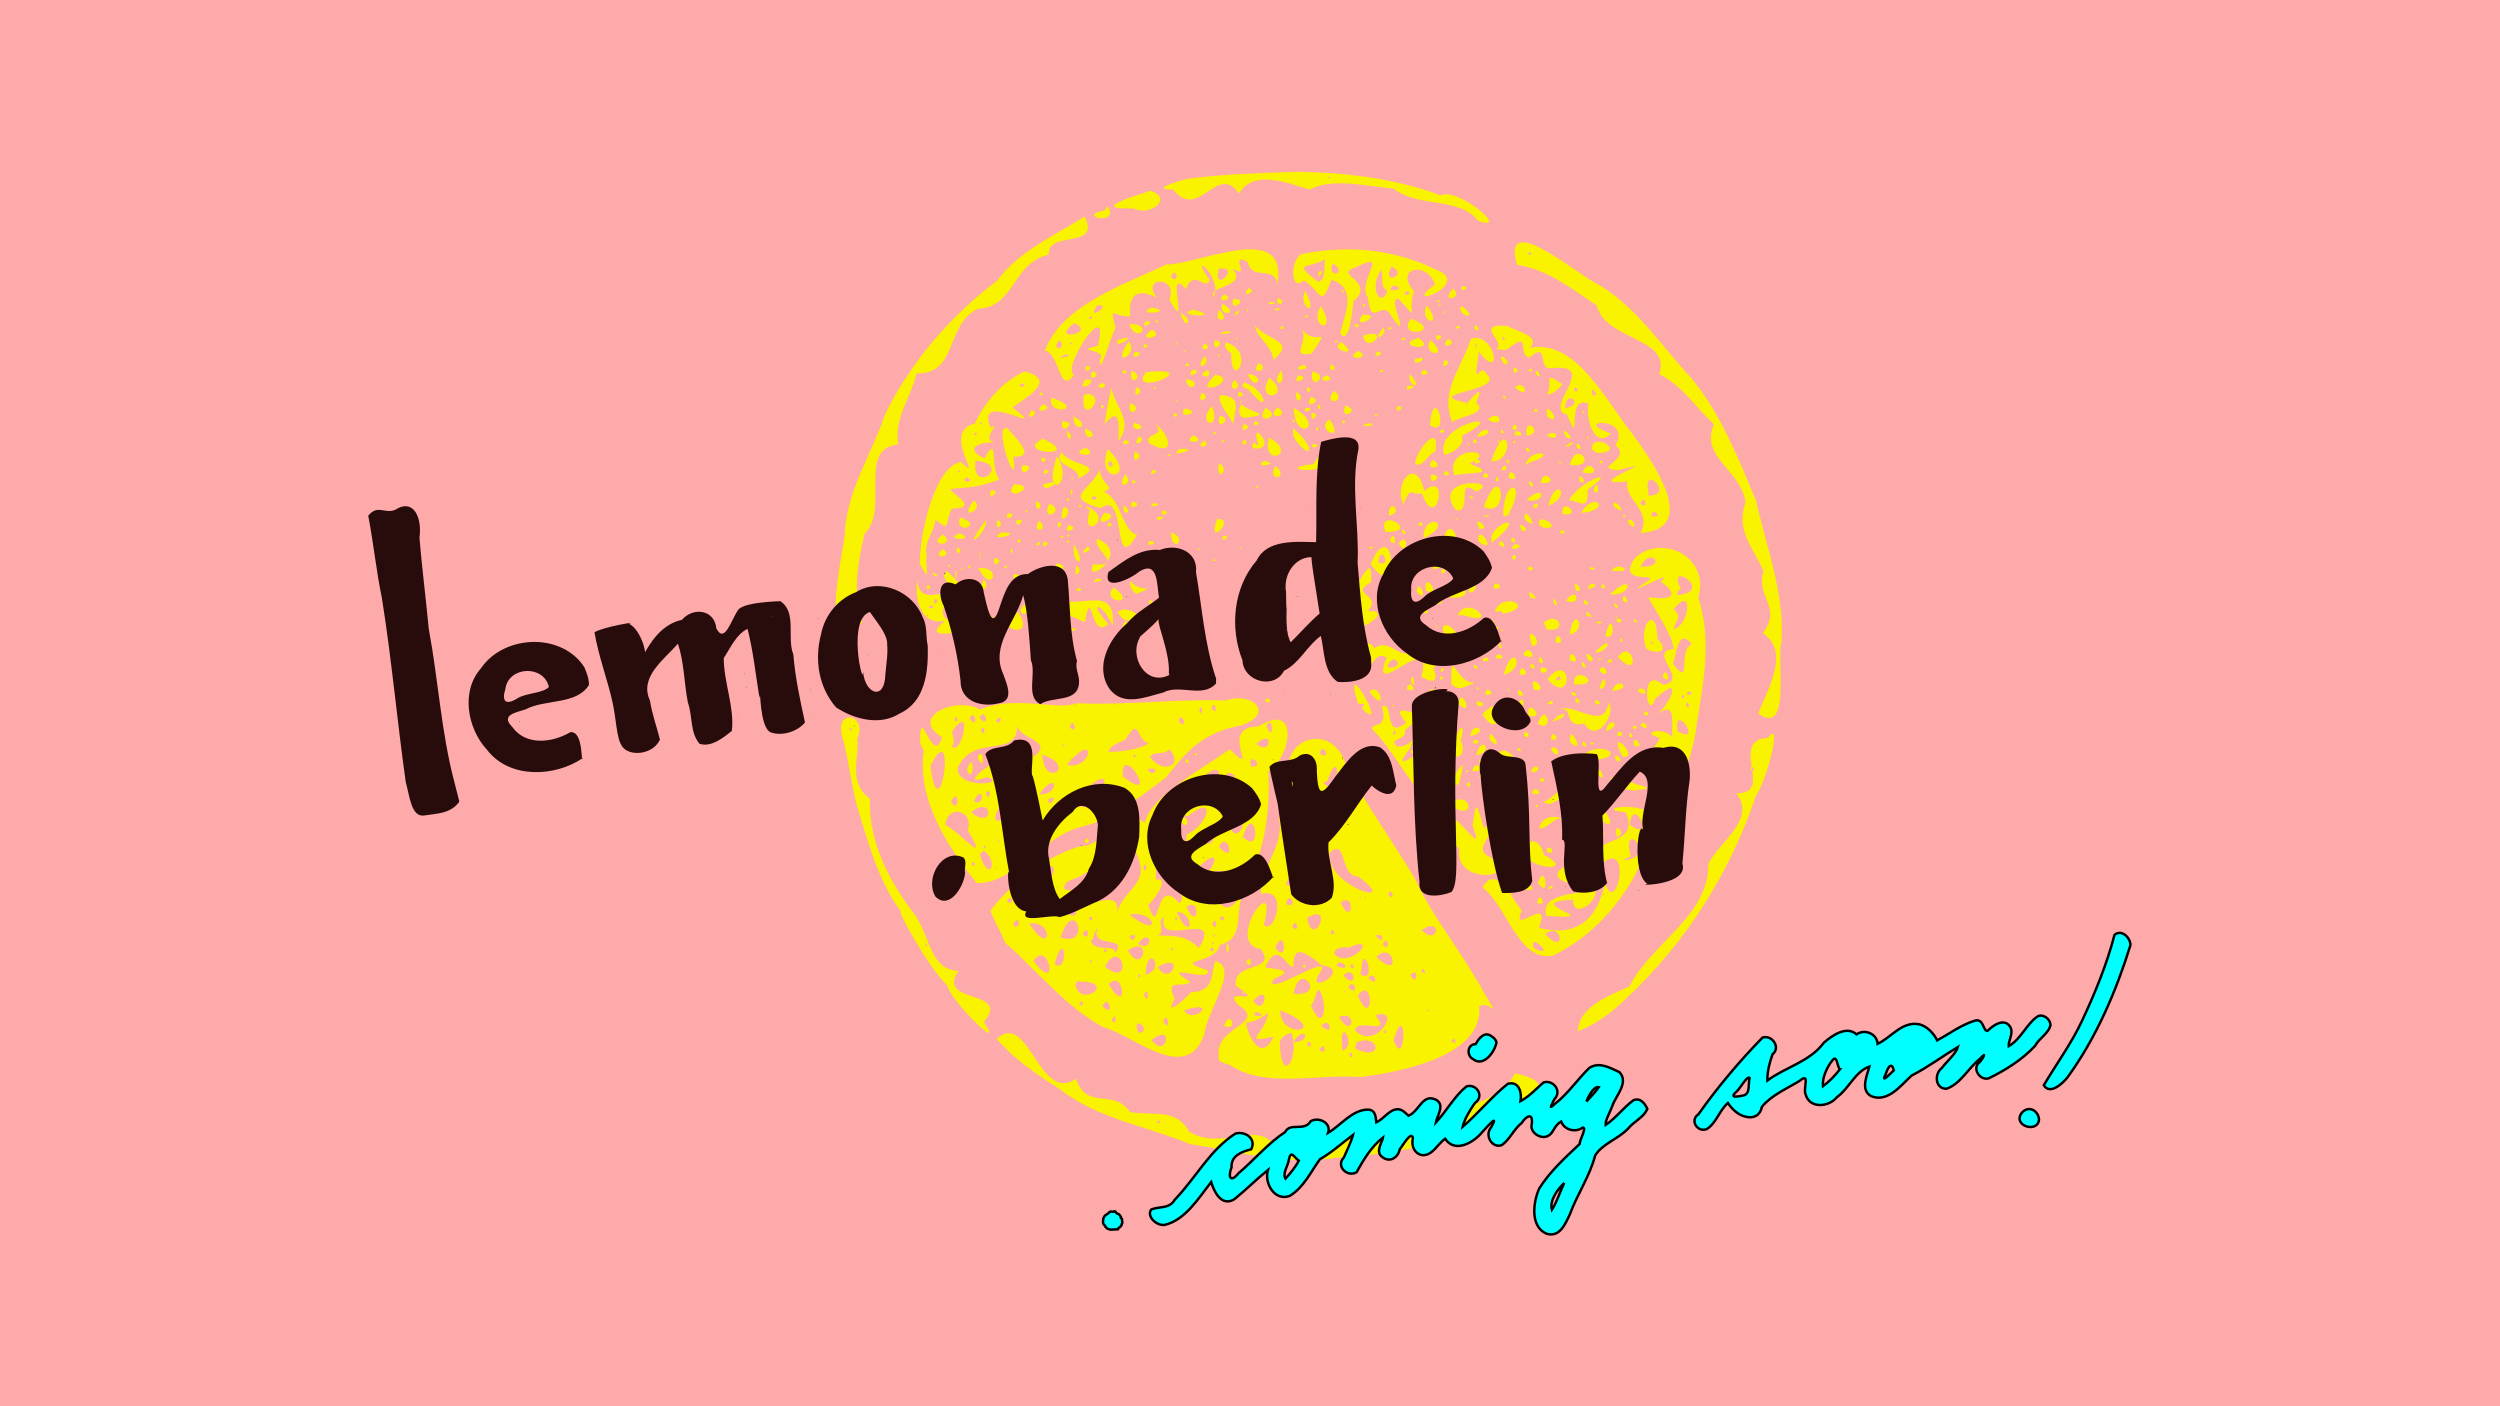<?xml version="1.0" encoding="UTF-8" standalone="no"?>
<svg
   width="1920"
   height="1080"
   viewBox="0 0 1920 1080"
   version="1.1"
   id="svg1"
   xmlns="http://www.w3.org/2000/svg"
   xmlns:svg="http://www.w3.org/2000/svg">
  <g
     id="LANDING PAGE">
    <rect
      style="fill:#ffaaaa"
      id="BG"
      width="1920"
      height="1080"
      x="0"
      y="0" 
    />
    <path
       id="lemon_stamp"
       style="fill:#f9f300;stroke-width:1"
       d="m 912.059,137.29 c 29.013,-3.758 56.937,-4.437 85.187,-5.363 36.832,0.671 74.163,5.058 109.073,18.098 13.961,-6.659 54.999,29.281 28.634,19.391 -13.996,-18.367 -45.681,-9.664 -64.512,-24.454 -22.577,-2.327 -47.123,-8.435 -64.682,0.616 -18.466,-5.339 -42.589,-15.657 -54.287,3.048 -16.154,-24.275 -31.425,21.823 -50.416,-3.042 -19.976,0.115 6.875,-7.351 11.004,-8.295 z m 108.611,-1.769 c -2.57,2.123 3.191,0.805 0,0 z m -137.514,10.939 c 18.501,5.308 0.981,20.098 -12.879,13.616 -36.785,0.892 6.208,-10.731 12.879,-13.616 z m -32.667,11.918 c 10.761,15.436 -25.6,7.831 -2.093,3.128 z m -17.427,7.934 c 12.683,25.679 -28.309,9.901 -27.738,29.275 -28.558,6.755 -25.344,40.113 -54.397,41.588 -25.167,12.16 -15.178,50.265 -46.924,49.619 -5.494,21.144 -17.278,33.603 -14.152,54.516 -31.932,2.99 -6.45,49.717 -25.816,68.598 -6.099,25.15 -8.822,46.067 -1.831,67.885 -34.248,30.93 -15.705,-48.755 -13.45,-66.611 0.696,-32.829 20.651,-62.034 30.854,-92.693 19.581,-40.239 50.556,-76.226 86.106,-102.806 16.486,-22.625 44.199,-34.868 67.348,-49.37 z m 62.374,36.914 c 26.861,-0.463 94.646,-34.474 85.514,15.56 -1.467,-16.141 -19.972,-2.247 -22.512,-17.505 -16.005,-8.674 3.8,14.621 -12.136,4.776 12.741,15.075 -18.816,12.485 -14.42,22.377 7.902,-15.719 -20.651,-37.69 -2.99,-13.735 -2.144,10.129 -12.011,-9.634 -18.135,7.405 -16.789,-20.333 4.037,38.023 -12.661,8.205 7.131,-19.097 -22.615,-17.693 -9.561,-1.584 -19.446,-10.013 -21.519,3.105 -20.513,14.241 -13.965,0.318 -15.824,-9.541 -11.331,8.916 -4.153,7.512 -12.365,38.843 -11.985,24.555 6.359,-9.22 -22.176,-6.077 -1.543,-10.777 10.154,-40.141 -28.311,16.595 -18.479,22.33 -11.333,16.166 -10.665,-16.958 -22.211,-18.63 13.044,-35.337 61.511,-50.883 92.964,-66.136 z m 6.369,5.95 c -7.45,6.53 7.097,6.954 0,0 z m 34.171,-2.796 c -5.423,20.52 18.609,-2.574 0,0 z m -93.187,28.119 c -9.984,13.167 12.915,-1.07 0,0 z m -5.2,8.357 c -4.246,3.651 4.402,2.058 0,0 z m -12.624,5.327 c -20.197,15.215 18.328,7.543 0,0 z m -10.971,13.005 c -8.323,7.869 5.788,8.621 0,0 z m 8.605,1.91 c -3.849,3.273 3.931,0.145 0,0 z m -3.93,9.043 c -12.511,5.397 7.999,0.831 0,0 z m 182.28,-77.323 c 34.576,-6.542 68.762,-3.746 101.387,12.049 31.009,11.032 -29.111,32.852 -0.398,11.734 -5.191,-18.322 -32.125,-13.293 -15.9,5.119 -5.876,15.15 5.467,24.827 -11.996,5.781 -9.715,-1.496 11.805,36.549 -5.333,13.528 -7.746,-14.807 -15.387,10.574 -18.265,-14.904 -8.721,-11.311 17.886,-36.761 -8.915,-22.939 -18.989,5.788 15.433,10.325 -1.52,25.805 -0.51,-10.842 -1.804,37.927 -10.783,24.928 3.884,-15.007 13.203,-35.142 -6.658,-41.044 -8.522,22.702 -7.114,9.589 -21.183,0.427 -11.412,10.263 -10.228,-19.113 -0.437,-20.483 z m 19.155,2.38 c -12.773,10.618 -30.445,2.365 -7.662,19.204 8.34,-2.014 1.779,-20.262 7.662,-19.204 z m -7.457,11.593 c 6.393,-3.54 -1.49,9.012 0,0 z m 10.92,-6.438 c -5.554,12.082 12.901,7.995 0,0 z m 45.196,2.378 c -8.694,14.99 13.649,6.758 0,0 z m -7.906,2.459 c -10.104,14.029 -0.251,30.014 4.699,16.194 -6.358,-3.456 -2.817,-10.832 -4.699,-16.194 z m 9.49,11.995 c -9.222,6.775 12.785,2.836 0,0 z m 9.893,4.315 c -5.056,6.399 7.044,1.023 0,0 z m -14.547,14.472 0.081,1.294 z M 884.505,236.139 c 19.782,3.522 -14.745,7.014 0,0 z m 74.484,-14.879 c 8.15,2.738 -7.617,8.564 0,0 z m -18.573,4.855 c 9.488,4.361 -9.338,7.22 0,0 z m -73.138,22.574 c 20.501,0.483 4.741,16.234 0,0 z m 12.227,-1.699 c 10.024,-1.787 -4.093,7.874 0,0 z m 67.456,-17.18 c 13.766,-1.434 -2.882,11.811 0,0 z m -30.603,7.999 c 26.767,6.785 -18.037,4.964 0,0 z m -9.64,2.52 c 11.187,5.937 3.35,14.468 0,0 z m -18.714,5.567 c 4.124,1.398 -2.603,3.49 0,0 z m 50.839,-12.613 c 15.243,8.945 -4.568,10.073 0,0 z m -2.296,4.655 c 10.112,9.935 -6.27,10.623 0,0 z m -51.96,15.179 c 12.084,6.137 -14.002,10.37 0,0 z m 117.797,-29.684 c 11.684,22.196 -6.347,12.096 0,0 z m -20.553,5.372 c 8.562,4.942 -4.431,6.983 0,0 z m -123.522,32.555 c 19.569,-7.141 -3.65,8.559 0,0 z m 117.262,-29.567 c 10.107,1.524 -5.559,3.176 0,0 z m -26.546,7.789 c 7.181,-2.991 -3.312,6.59 0,0 z m 8.624,-1.846 c 1.913,-2.594 0.712,4.402 0,0 z m -90.875,24.601 c 8.335,9.475 -12.769,20.835 -1.846,2.938 z m -79.989,22.913 c 28.189,7.177 -3.566,22.517 -9.055,27.786 31.546,24.422 -30.467,-15.678 -16.863,15.426 9.804,-5.462 -8.81,9.094 3.037,11.171 -10.882,-0.083 -24.733,4.176 -7.838,12.555 11.141,-20.426 3.791,6.652 11.523,16.076 -18.559,6.571 -20.428,5.563 -37.944,7.27 3.962,5.758 21.948,14.618 1.535,15.057 -6.368,11.038 -0.428,18.903 -12.8,8.379 -1.031,10.19 -9.23,17.372 -6.613,27.666 -1.869,6.48 4.028,24.751 -5.409,6.147 0.024,-23.618 11.706,-74.824 31.629,-77.967 19.2,18.224 -15.997,-23.587 10.543,-29.433 8.708,-17.721 20.723,-31.539 38.256,-40.133 z m -1.536,9.141 c -6.844,3.661 6.024,2.991 0,0 z m -32.508,30.112 c -1.451,2.555 3.981,0.531 0,0 z m -3.686,7.721 c -2.914,3.238 3.978,1.769 0,0 z m 0.137,21.59 c -3.493,27.373 29.548,2.544 0,0 z m -12.831,7.408 c -2.571,2.123 3.191,0.806 0,0 z m 5.735,5.259 c -5.584,5.306 8.522,3.915 0,0 z M 1030.525,222.836 c 4.763,0.574 -1.032,3.071 0,0 z m -50.358,13.838 c 7.965,0.222 -3.993,3.818 0,0 z m -101.265,27.821 c 7.232,0.061 -3.756,5.993 0,0 z m -7.906,6.167 c 10.942,-1.412 -2.845,8.095 0,0 z m -36.933,10.501 c 8.646,-0.12 -2.894,7.992 0,0 z m 69.355,-17.669 c 3.28,0.594 -2.39,2.264 0,0 z m 111.162,-28.38 c 13.594,23.054 -10.595,15.956 0,0 z m -74.345,19.433 c 16.439,-0.023 -11.404,4.196 0,0 z m 23.481,-4.492 c 11.161,12.483 32.034,11.215 14.229,26.439 -0.899,-11.416 -12.644,-16.414 -14.229,-26.439 z m 40.03,-8.054 c 3.604,1.576 -5.673,3.174 0,0 z m -164.22,42.924 c 8.351,4.803 -6.752,8.513 0,0 z m 93.46,-23.548 c 10.057,0.646 -2.966,11.415 0,0 z m -7.395,2.404 c 7.387,5.606 -7.472,6.02 0,0 z M 1046.943,233.809 c 4.86,-1.233 -1.784,4.118 0,0 z m -137.221,35.572 c 3,-0.306 -2.439,2.821 0,0 z m 74.436,-18.882 c 5.391,1.442 -3.763,4.434 0,0 z m -34.475,9.011 c 3.28,0.594 -2.39,2.263 0,0 z m -7.948,3.429 c 24.061,7.669 3.184,39.022 3.882,8.348 -2.352,-1.305 -6.489,-5.185 -3.882,-8.348 z m -108.358,28.622 c 14.181,-1.517 -8.315,13.014 0,0 z m 29.594,-7.359 c 6.61,2.397 -4.037,4.553 0,0 z m -63.917,17.383 c 5.63,0.085 -2.496,4.369 0,0 z m 70.089,-16.806 c 11.478,4.425 -3.377,13.668 0,0 z m 253.33,-64.656 c 8.724,-1.144 -1.17,6.519 0,0 z m -6.346,1.467 c 8.387,7.827 -11.167,11.782 -0.302,0.237 z m -116.216,30.874 c 9.36,14.901 23.53,-4.306 7.484,18.969 -17.465,3.261 -2.135,-7.813 -7.484,-18.969 z m 46.68,-10.758 c 17.807,-0.576 -9.948,13.302 0,0 z m -121.268,31.806 c 5.926,7.202 -9.848,12.222 0,0 z m -79.506,20.582 c 9.455,2.988 -7.917,6.685 0,0 z m 33.988,-8.208 c 47.693,-5.319 -14.091,20.497 0,0 z m 56.296,-13.701 c 3.36,-0.459 -2.162,3.871 0,0 z m -128.52,33.255 c 28.438,9.42 -4.544,14.524 0,0 z m 103.933,-26.491 c 5.842,1.614 -4.607,4.356 0,0 z m 193.25,-48.485 c 6.034,0.375 -5.98,3.18 0,0 z m -303.906,80.176 c 11.904,2.997 -10.088,8.923 0,0 z M 1095.66,234.325 c 13.975,17.836 -6.465,14.287 0,0 z m -55.034,14.256 c 7.361,0.696 -1.291,5.701 0,0 z m -187.122,48.911 c 2.089,14.057 17.748,26.372 5.407,41.112 0.995,-18.051 -0.248,-25.085 -10.632,-12.859 1.409,-9.476 3.248,-18.881 5.225,-28.253 z m -18.502,4.971 c 16.62,1.478 -5.944,26.077 -2.642,1.046 z m 270.248,-68.84 c 1.914,-2.593 0.711,4.402 0,0 z m -312.886,81.368 c 8.258,2.359 -7.375,10.053 0,0 z m 123.255,-30.897 c 10.706,-0.377 -6.117,9.02 0,0 z m -42.805,13.282 c 8.334,2.461 -4.391,11.558 0,0 z m 55.027,-13.233 c 4.524,8.932 -11.591,4.305 0,0 z m 155.759,-39.36 c 27.613,10.158 -12.37,16.446 0,0 z m 39.344,-9.581 c 13.245,10.067 -1.407,8.902 -1.675,0.94 z m -14.143,4.252 c 1.916,-2.593 0.714,4.402 0,0 z m -46.31,12.198 c 4.173,5.495 -10.712,12.795 0,0 z m -36.669,9.585 c 4.127,1.398 -2.604,3.489 0,0 z m -115.281,30.157 c 14.494,0.051 2.74,13.222 0,0 z m -24.239,6.311 c 4.881,-0.101 -3.033,2.613 0,0 z m 180.803,-46.583 c 5.455,0.978 -4.572,3.852 0,0 z m -20.374,6.725 c 22.684,-7.145 3.32,15.57 0,0 z m -80.093,20.887 c 10.732,5.593 -8.225,10.36 0,0 z m -33.119,8.995 c 20.913,4.174 -21.419,20.321 0,0 z m -159.396,41.499 c 2.161,3.816 24.436,22.622 4.138,21.492 4.559,32.673 -17.304,-27.918 -4.138,-21.492 z m 10.145,12.096 c -4.221,1.591 4.096,-0.483 0,0 z m 245.897,-78.512 c 16.716,13.136 -11.55,5.549 0,0 z m -184.517,48.565 c 4.986,-0.618 -0.464,4.876 0,0 z m -21.285,8.395 c 15.064,7.446 -0.215,13.965 0,0 z m 43.531,-10.08 c 11.371,3.418 -2.736,13.302 0,0 z m -52.323,14.126 c 13.071,-1.35 -1.067,12.84 0,0 z m 142.705,-36.451 c 14.274,0.586 5.972,14.718 0,0 z m -9.755,4.215 c 7.95,9.916 -8.661,8.762 0,0 z m 128.822,-32.32 c 6.302,1.211 -4.375,3.428 0,0 z m -76.046,20.819 c 8.687,4.562 -13.917,5.139 0,0 z m -17.439,4.293 c 5.248,12.893 -9.075,13.119 0,0 z m 59.47,-14.858 c 11.974,6.676 -13.458,7.462 0,0 z m 75.591,-19.093 c 6.745,0.2 -4.476,4.535 0,0 z m -195.971,51.224 c 9.318,3.63 -5.358,10.437 0,0 z m 32.443,-7.804 c 16.006,4.075 21.658,26.767 4.657,6.778 -1.307,-3.439 -8.349,-1.624 -4.657,-6.778 z m -51.977,13.586 c 3.279,0.594 -2.389,2.264 0,0 z m 186.047,-47.954 c 16.297,11.829 -21.889,6.318 0,0 z M 974.901,290.093 c 19.185,15.369 -12.491,20.303 0,0 z m -155.691,40.695 c 7.051,4.326 0.497,11.734 0,0 z m 284.354,-73.433 c 8.646,-0.118 -2.894,7.991 0,0 z m -45.585,12.498 c 8.313,1.287 -6.466,7.175 0,0 z M 801.005,336.897 c 33.09,15.458 -24.231,11.565 0,0 z m 221.16,-57.132 c 7.943,3.325 -3.188,8.116 0,0 z m -188.778,49.343 c 14.004,5.34 -1.563,11.516 0,0 z M 1098.461,261.175 c 16.319,14.164 -7.09,12.547 0,0 z m -90.696,24.194 c 14.75,2.482 -2.485,16.697 0,0 z m -70.67,17.984 c 17.853,1.344 10.612,11.056 10.166,22.493 -1.325,-4.247 -13.308,-16.974 -10.166,-22.493 z m 59.894,-14.926 c 11.521,0.111 -6.062,9.754 0,0 z m -45.616,12.546 c 8.764,1.835 -3.73,7.122 0,0 z m 160.752,-40.666 c 9.531,3.838 -8.11,9.07 0,0 z m -202.205,53.548 c 15.344,1.978 -6.224,9.373 -0.403,0.122 z m -38.922,10.831 c 14.565,3.915 -4.206,8.624 0,0 z m 30.892,-7.399 c 6.347,2.211 -2.533,4.903 0,0 z m 116.548,-29.112 c 11.259,4.799 -10.519,6.276 0,0 z m -87.607,23.575 c 7.77,20.294 -13.138,14.304 0,0 z m -43.815,13.151 c 14.619,12.591 13.729,26.519 -4.752,15.329 -2.888,-9.266 13.622,-3.65 4.752,-15.329 z m 65.883,-16.891 c 3.279,0.595 -2.39,2.263 0,0 z M 1086.578,275.85 c 14.968,-4.435 -1.769,7.979 0,0 z m -82.559,21.501 c 6.107,0.87 -1.615,7.557 0,0 z m -50.433,13.182 c 5.909,6.407 26.448,7.753 1.88,10.389 -4.702,-1.278 -4.616,-7.295 -1.88,-10.389 z m -138.374,36.845 c 6.956,11.159 35.504,8.756 13.118,20.04 1.091,-9.408 -20.593,-9.632 -13.118,-20.04 z m -15.327,4.006 c 7.685,1.14 -1.441,6.825 0,0 z m 260.912,-67.522 c 5.454,0.979 -4.572,3.852 0,0 z m -65.598,17.399 c 8.709,2.069 -0.392,13.199 0,0 z m -161.24,42.568 c 12.327,8.727 -15.828,5.739 0,0 z m -22.152,6.466 c 14.262,22.015 -12.355,36.243 0,0 z m -26.973,7.19 c 13.271,-1.504 -2.032,12.091 0,0 z m 151.962,-38.051 c 11.28,1.056 -3.782,13.724 0,0 z m -62.344,15.958 c 8.381,1.421 -6.304,10.651 0,0 z m -10.314,2.577 c 9.175,2.282 -6.679,5.879 0,0 z m 245.221,-61.195 c 7.891,0.255 -3.873,9.543 0,0 z m -137.493,36.416 c 14.867,7.383 -9.695,14.477 0,0 z m -121.126,31.66 c 25.158,24.295 -10.611,27.666 0,0 z m 1.278,9.127 c -3.801,7.196 7.45,3.927 0,0 z m 172.782,-53.947 c 10.854,9.389 -10.588,12.026 0,0 z m -17.56,4.781 c 10.311,4.431 -7.943,9.505 0,0 z m -26.036,7.964 c 11.553,7.778 -10.962,10.346 0,0 z m 112.603,-28.746 c 8.912,4.18 -8.64,5.81 0,0 z m -10.769,3.48 c 12.498,14.82 -4.075,7.071 0,0 z m -280.348,73.405 c 8.255,0.563 -5.28,6.129 0,0 z m 190.838,-47.826 c 25.542,14.859 0.723,27.38 0,0 z m -76.81,21.273 c 12.052,6.235 -11.038,6.891 0,0 z m -45.005,12.498 c 9.052,3.25 -4.276,12.32 0,0 z m 140.685,-36.156 c 4.835,3.325 -1.946,5.507 0,0 z m -9.659,2.525 c 10.272,0.108 -4.129,5.947 0,0 z m -38.538,10.196 c 7.654,1.722 -5.885,6.145 0,0 z m -9.055,2.244 c 9.126,1.742 -4.542,9.006 0,0 z m -22.558,5.896 c 4.583,0.06 -2.458,4.398 0,0 z m -153.693,40.225 c 21.834,1.488 -10.976,15.601 0,0 z m -17.867,4.831 c 9.485,-1.034 -3.609,10.039 0,0 z m 319.678,-80.19 c 12.373,-1.73 -2.955,6.642 0,0 z m -332.872,87.992 c 9.746,6.109 -13.023,17.433 0,0 z m 259.376,-67.055 c 8.132,-1.38 -0.913,10.292 0,0 z m -82.052,20.891 c 6.236,5.811 -9.849,6.657 0,0 z m 108.152,-26.75 c 13.087,3.667 -5.652,12.623 0,0 z m -39.909,10.242 c 2.921,2.601 -2.177,4.189 0,0 z m -87.328,23.133 c 19.372,-1.499 -11.494,8.039 0,0 z m -61.428,15.75 c 0.349,11.007 13.562,14.336 3,16.709 13.919,6.304 13.597,30.006 25.58,33.515 -19.734,33.384 -7.123,-36.542 -27.998,-20.507 -30.02,-8.856 -7.802,-13.312 -0.583,-29.717 z m -4.793,20.175 c -5.135,3.947 7.281,3.825 0,0 z m -39.04,-8.568 c 19.272,-6.472 1.788,7.823 0,0 z m 22.52,-5.36 c 4.194,0.311 -3.21,2.464 0,0 z m 116.145,-29.007 c 4.068,0.993 -4.226,3.247 0,0 z m -41.803,10.926 c 4.326,0.874 -3.188,2.818 0,0 z m 68.709,-16.608 c 15.066,14.358 -10.92,15.544 -3.186,7.52 7.545,7.479 -1.873,-7.036 3.186,-7.52 z m -10.644,5.485 c 5.745,3.738 -5.596,6.005 0,0 z m 37.319,-8.887 c 20.529,18.083 12.116,25.211 0.331,6.745 z m 27.972,-6.827 c 13.237,18.63 -12.025,8.487 0,0 z m -156.797,42.335 c 7.891,8.2 -8.686,12.966 0,0 z m -126.944,33.181 c 19.872,5.873 -5.139,14.116 0,0 z m 237.284,-61.346 c 23.649,12.098 -6.053,24.138 0,0 z m -152.449,41.052 c 3.147,-4.714 0.523,8.547 0,0 z m 251.137,-65.293 c 8.07,0.05 -3.108,7.874 0,0 z m -41.663,10.857 c 4.551,0.49 -2.725,4.932 0,0 z m -20.768,5.822 c 3.946,-2.171 -0.471,5.702 0,0 z m -125.674,32.413 c 8.163,0.639 -5.367,6.411 0,0 z m -89.261,23.88 c 7.806,2.732 -1.709,12.022 0,0 z M 1056.209,318.173 c 5.821,-0.01 -2.624,2.918 0,0 z m -186.854,50.921 c 6.655,-0.868 -0.593,5.23 0,0 z m -63.381,17.648 c 13.577,5.772 -7.583,15.482 0,0 z m -31.898,7.353 c 9.659,0.178 -4.244,8.343 0,0 z m -16.777,5.316 c 1.745,9.443 -21.954,28.489 0,0 z m 62.287,-16.685 c 4.583,0.059 -2.457,4.398 0,0 z m -31.711,8.965 c 3.387,0.55 -1.705,3.897 0,0 z m 263.184,-66.717 c 11.388,1.435 -13.118,4.536 0,0 z m -284.58,74.337 c 6.649,4.257 -4.126,9.502 0,0 z m -42.341,11.067 c 11.445,9.424 -13.454,9.639 0,0 z m 211.938,-54.522 c 9.803,4.139 -2.655,16.328 0,0 z m -119.341,33.681 c 10.673,0.433 -5.955,19.885 0,0 z m -79.716,20.097 c 14.86,5.979 -14.514,5.272 0,0 z m 43.472,-9.871 c 10.042,-3.334 -0.798,8.201 0,0 z M 1008.711,340.724 c 8.341,2.395 -4.694,5.073 0,0 z m -179.609,46.947 c 4.123,1.396 -2.601,3.49 0,0 z m 5.484,1.247 c 23.153,9.455 -5.787,27.006 2.259,3.49 2.526,-0.389 -4.463,-2.218 -2.259,-3.49 z m 136.444,-34.966 c 14.037,3.01 -10.814,5.825 0,0 z m -173.157,45.936 c 9.508,7.034 -6.492,11.689 0,0 z m -28.901,8.959 c 20.42,0.288 -12.805,8.379 0,0 z m -44.465,12.842 c 8.662,7.266 -11.445,7.588 0,0 z m 145.179,-36.518 c 11.045,2.439 -5.578,8.024 0,0 z m -134.446,35.142 c 6.595,3.848 -2.862,7.379 0,0 z m 77.561,-19.597 c 6.108,1.555 -2.823,8.535 0,0 z m 202.389,-52.225 c 19.225,17.967 -44.218,12.687 -6.479,7.799 2.024,-2.682 3.584,-5.885 6.479,-7.799 z m -35.716,9.335 c 11.893,9.134 -7.195,13.76 0,0 z m -116.417,30.429 c 8.507,4.846 -1.974,9.68 0,0 z m -14.441,5.351 c 15.402,2.997 -12.348,14.209 0,0 z m 37.259,-7.137 c 11.251,0.131 -7.32,5.072 0,0 z m -65.191,16.917 c 11.394,1.821 -6.837,8.259 0,0 z m -38.821,10.823 c 5.753,0.438 -2.545,5.606 0,0 z m -30.099,10.078 c 1.772,-0.572 -0.463,4.649 0,0 z m 0.661,2.53 c 1.772,-0.574 -0.463,4.65 0,0 z m 264.986,-68.77 c 5.228,2.92 -3.84,3.626 0,0 z M 851.609,401.387 c 6.695,2.221 -4.595,5.205 0,0 z m -74.474,19.61 c 2.148,7.629 -2.839,2.099 0,0 z m -48.599,12.559 c 3.387,0.549 -1.704,3.897 0,0 z m 299.388,-77.579 c 6.554,4.487 -8.817,5.054 0,0 z m -207.395,54.21 c 2.729,2.031 -2.617,3.297 0,0 z m -5.482,1.433 c 5.094,0.303 -2.42,3.351 0,0 z m -18.118,4.865 c 5.959,0.346 -4.082,5.313 0,0 z m 168.179,-43.265 c 3.848,0.067 -3.13,3.957 0,0 z m -71.861,18.635 c 8.72,2.037 -4.953,6.482 0,0 z m -91.438,24.082 c 7.946,0.971 -4.041,7.288 0,0 z m -85.314,23.471 c 8.046,4.58 -1.281,4.025 0,0 z m 47.326,-10.813 c 9.122,0.703 -2.664,10.242 0,0 z m -19.857,5.661 c 4.124,1.398 -2.603,3.49 0,0 z m -16.774,4.384 c 26.921,23.371 -10.414,9.248 0,0 z m 161.962,-41.638 c 10.434,-1.146 -3.699,5.881 0,0 z m -69.784,18.219 c 5.094,0.302 -2.419,3.352 0,0 z m -80.932,21.154 c 3.28,0.595 -2.391,2.263 0,0 z m -4.717,2.922 c 2.445,-5.839 -0.28,13.928 0,0 z m -29.236,6.628 c 1.653,17.429 16.23,8.662 22.094,10.144 13.033,-2.782 -15.797,15.88 5.536,21.412 -3.9,-4.734 44.786,10.368 16.156,-4.997 19.176,-7.213 30.628,23.632 0.189,11.386 -12.587,0.907 -41.558,8.789 -22.937,-7.111 -17.963,4.12 -23.296,-16.753 -21.038,-30.834 z m 13.71,13.987 c -4.144,7.241 5.401,1.342 0,0 z m -3.399,4.943 c -4.915,4.279 6.44,2.091 0,0 z m 110.006,-46.878 c 11.496,19.067 -2.431,16.306 0,0 z m -73.319,18.37 c 19.179,-1.661 10.118,20.822 0,0 z m 91.28,-22.49 c 27.493,11.016 -11.206,36.474 -3.199,19.536 25.658,1.89 -1.806,-11.962 3.199,-19.536 z m 190.456,-49.127 c 11.464,3.758 -7.572,9.863 0,0 z m -320.425,84.43 c 5.351,3.769 -4.312,4.654 0,0 z m 59.243,-14.809 c 4.92,0.892 -3.585,3.395 0,0 z m 63.128,-14.473 c 7.594,1.744 -10.737,9.405 0,0 z m -79.638,24.871 c 6.698,8.801 -5.633,11.453 0,0 z m 179.14,-46.035 c 15.512,-1.296 -8.453,23.331 0,0 z m -35.394,10.217 c 13.508,4.155 0.793,17.494 0,0 z m -120.473,31.762 c 26.095,5.238 -4.453,11.861 0,0 z m 32.648,-7.858 c 14.351,0.878 -5.429,15.187 0,0 z m 71.151,-17.246 c 10.035,0.11 -3.644,6.469 0,0 z M 741.351,452.668 c 11.921,-0.745 -3.79,8.291 0,0 z m 50.89,-12.112 0.78,2.294 z m 34.41,-6.17 c 6.72,3.439 -3.263,13.372 0,0 z m -77.319,20.089 c 10.945,5.367 -8.608,3.861 0,0 z m 50.024,-12.4 c 5.746,-0.201 -3.756,2.532 0,0 z m -63.054,17.157 c 6.358,1.621 -4.566,4.32 0,0 z m 9.073,-1.696 c 6.872,12.134 -6.154,7.432 0,0 z m 34.898,-6.911 c 1.772,-0.573 -0.463,4.65 0,0 z m 90.075,-21.823 c 17.628,-0.466 -10.208,10.833 0,0 z m -133.006,35.058 c 6.389,0.815 -3.237,7.556 0,0 z m 201.988,-52.29 c 7.947,-0.453 -2.521,6.854 0,0 z m -79.242,21.164 c 10.403,-1.464 -3.006,6.186 0,0 z m -47.188,12.286 c 3.597,-1.414 -0.356,3.952 0,0 z m -60.479,16.419 c 3.36,-0.458 -2.163,3.87 0,0 z m 147.005,-37.411 c 7.314,2.687 -3.018,6.517 0,0 z m -14.103,4.791 c 6.274,-3.491 -2.403,12.028 0,0 z m 10.237,0.541 c -0.573,-10.105 3.913,12.001 0,0 z m 24.695,-8.074 c 4.349,-0.227 -0.941,2.465 0,0 z m -106.377,30.362 c 3.147,-4.714 0.523,8.547 0,0 z m -20.028,4.153 c 4.255,24.313 11.591,6.886 18.636,4.486 18.01,7.474 44.555,-12.071 42.137,20.209 -7.757,-17.374 -20.408,-20.43 -3.548,-1.278 -13.886,13.256 -12.109,-30.906 -17.552,-3.096 1.095,6.05 -14.116,-9.952 -17.558,0.707 -10.095,-1.416 -34.36,17.322 -19.399,-4.791 -0.824,-5.429 -5.793,-10.632 -2.715,-16.237 z m 19.611,12.049 c -0.851,3.658 3.977,-1.097 0,0 z m 29.034,-23.535 c 10.539,0.525 -8.559,5.631 0,0 z m -67.124,20.931 c 6.449,-1.698 -3.452,10.188 0,0 z m 53.221,-13.911 c 5.913,3.058 -6.42,3.693 0,0 z m 124.275,-31.132 c 3.979,0.274 -3.317,1.749 0,0 z m -42.023,11.324 c 8.032,0.789 -2.462,6.836 0,0 z m -124.369,32.844 c 11.995,7.285 -9.852,11.515 0,0 z m 146.155,-34.824 c 5.433,0.257 -4.282,2.956 0,0 z m -64.274,16.8 c 7.068,9.859 22.202,2.086 4.281,9.841 -2.465,-1.684 -6.613,-7.474 -4.281,-9.841 z m -13.013,4.908 c 20.311,14.707 -11.442,11.626 0,0 z m -73.311,19.006 c 15.919,23.509 -26.006,11.239 0,0 z m 116.09,-27.641 c 21.561,3.683 -18.939,25.995 0,0 z m -14.791,18.058 c 5.335,2.042 -3.731,5.561 0,0 z m -19.97,7.258 c 20.859,2.836 1.074,16.923 -5.128,1.638 z m 13.47,0.058 c 6.957,-0.362 -3.966,6.061 0,0 z m -54.164,14.643 c 8.192,-1.281 -0.849,4.686 0,0 z m 41.35,-5.423 c 8.856,4.491 -7.114,9.929 0,0 z m 25.632,-1.294 c 8.385,2.363 -2.049,6.119 0,0 z m 152.968,63.274 c -12.438,-40.75 25.813,27.795 3.285,4.739 5.088,-6.256 -2.734,-1.386 -3.285,-4.739 z m 11.414,20.95 c -1.874,-5.982 12.861,1.249 7.26,-17.527 9.539,-4.986 1.124,26.83 18.507,12.357 -15.875,-19.734 12.845,-0.586 22.423,-8.354 28.664,11.602 -16.27,8.896 -18.92,27.762 -21.809,27.433 22.036,-10.773 8.479,8.047 19.087,-14.87 13.972,3.962 -0.588,6.804 23.449,-9.23 5.412,13.356 14.293,12.431 10.517,5.907 23.633,-34.553 15.001,0.486 -14.388,3.617 -19.775,9.754 -8.915,25.021 8.204,-2.803 29.794,34.012 19.355,7.102 3.035,-24.072 3.665,-13.425 8.723,1.521 28.436,-14.108 -10.902,13.56 1.843,20.69 31.787,19.19 -25.406,23.542 -20.578,-3.964 -16.956,-22.523 -36.966,-53.239 -57.061,-80.974 l -4.679,-5.9 z m 18.598,13.059 c 16.83,2.88 35.073,-38.302 6.284,-12.293 1.66,8.426 -13.006,5.365 -6.284,12.293 z m -2.948,-8.745 c 4.247,-0.47 0.816,-6.843 0,0 z m 28.127,43.545 c 5.016,2.862 0.234,-6.944 0,0 z m -58.19,-97.501 c -2.473,-15.453 12.857,-21.033 15.785,-12.453 13.233,-11.118 25.841,19.775 31.859,-8.408 12.014,-10.665 23.228,13.691 -1.118,5.029 -0.732,14.765 37.821,2.322 14.745,18.232 1.33,2.922 5.632,15.654 -9.175,6.935 10.258,-38.964 -41.576,22.093 -26.823,-14.868 -10.676,-7.27 -13.787,18.967 -14.453,-1.107 -4.03,1.51 -6.665,5.308 -10.819,6.639 z m 25.773,1.941 c 15.726,2.204 4.666,-14.231 0,0 z m 50.853,139.074 c 0.337,-3.6 3.351,3.421 0,0 z m -64.671,-120.383 c 8.857,-8.12 14.488,19.146 0,0 z m 87.017,150.551 c 10.423,-19.302 22.872,9.27 30.151,17.543 -9.327,21.294 23.599,-14.045 13.182,13.239 30.624,8.283 45.728,-8.69 50.633,-34.602 8.877,27.492 21.25,-33.527 -1.869,-15.004 -18.248,-21.504 31.285,-10.127 17.766,-39.057 -34.112,-3.353 40.454,-13.342 19.563,18.933 -12.043,38.489 -38.29,73.168 -75.001,91.037 -26.673,5.991 -36.242,-39.403 -54.425,-52.088 z m 39.392,46.475 c 19.159,9.479 -4.874,-14.231 0,0 z m 8.628,-10.798 c 16.846,17.956 13.184,-10.681 0,0 z m 63.181,-56.924 c 23.32,-4.455 -5.596,-32.026 2.765,-2.458 1.161,-0.513 -9.474,2.614 -2.765,2.458 z m 1.867,-27.033 c 20.671,14.898 2.385,-23.983 0,0 z m 8.224,7.198 c 4.967,1.422 -1.191,-5.268 0,0 z m -175.773,-62.24 c -3.335,-3.928 7.241,-0.362 0,0 z m -52.187,-101.987 c 1.526,-16.418 23.066,-4.188 4.912,-22.151 6.708,-2.428 17.793,-33.828 16.102,-6.97 -17.801,9.968 9.421,8.556 -2.566,22.146 24.689,-1.623 -16.276,24.268 -18.449,6.974 z m 37.603,65.884 c -0.209,-3.326 2.771,1.777 0,0 z m 42.839,74.728 c 19.413,-12.226 21.709,17.498 0,0 z m 99.259,174.807 c 1.702,-17.842 19.817,-25.38 39.902,-34.345 16.41,-33.122 60.813,-53.365 60.602,-94.277 9.103,-17.386 36.951,-33.989 21.381,-54.007 30.143,0.837 -6.579,-40.744 24.287,-42.504 12.109,-16.264 -1.806,35.04 -9.123,44.127 -19.766,59.23 -54.128,113.77 -100.202,156.451 -9.629,9.756 -24.817,20.989 -36.847,24.555 z M 1344.461,590.839 c 6.269,4.818 0.01,-6.261 0,0 z m -184.575,95.798 c -0.209,-3.327 2.771,1.777 0,0 z m -51.281,-95.743 c 4.139,-15.172 12.406,0.418 0,0 z m 49.875,84.938 c -3.241,-16.392 1.145,-31.761 9.239,-9.217 -20.283,2.928 29.269,19.931 -0.658,16.294 0.416,-5.612 -5.868,-4.314 -8.58,-7.077 z m -78.159,-146.575 c 1.697,-9.796 10.734,4.375 0,0 z m 70.115,125.862 c -4.458,-3.865 6.818,-0.445 0,0 z m -44.277,-83.79 c 6.098,-5.714 5.767,11.182 0,0 z m -22.727,-47.945 c 1.427,-11.463 5.498,9.821 0,0 z m 43.017,79.806 c 1.339,-7.622 5.133,4.471 0,0 z m -11.91,-24.657 c 0.588,-12.86 13.328,-31.434 7.131,-9.361 4.321,6.471 0.058,16.53 -7.131,9.361 z m -50.414,-94.435 c 15.527,-13.157 -1.266,-11.069 -2.981,-28.769 4.031,12.728 51.502,20.675 2.981,28.769 z m 87.216,159.423 c 7.613,-19.221 29.375,-8.206 5.333,1.805 z m -9.035,-17.997 c 2.26,-9.399 7.72,2.813 0,0 z m -16.067,-32.34 c -2.676,-1.801 4.924,-1.989 0,0 z m -63.651,-117.095 c -0.21,-3.327 2.771,1.777 0,0 z m 118.201,217.525 c -0.039,-11.038 9.285,3.202 0,0 z M 1074.622,496.525 c -0.615,-4.536 5.443,1.464 0,0 z m 112.953,206.798 c -7.082,-24.074 53.644,-12.95 18.772,-24.818 -30.745,-7.342 16.804,-27.575 26.384,-6.536 -11.238,1.393 -36.393,-11.031 -13.305,4.762 18.559,8.856 -11.925,33.099 -11.38,14.152 -43.916,2.472 30.332,16.424 -20.471,12.44 z m -91.616,-171.297 c 9.86,-9.906 11.942,12.939 0,0 z m 44.47,80.588 c -4.014,-5.129 5.597,-1.223 0,0 z m 31.011,55.468 c 2.22,-11.033 8.76,10.876 0,0 z m -40.697,-76.171 c 2.431,-10.745 12.248,2.648 0,0 z m 3.877,5.765 c 24.063,-16.61 27.112,22.41 6.999,3.858 3.487,-4.833 -0.318,-11.565 -6.999,-3.858 z m 28.92,48.838 c 10.211,-14.532 18.235,-0.301 0,0 z m 17.775,31.617 c 4.739,-17.527 9.843,14.052 0,0 z m -10.258,-20.246 c 0.851,-18.198 12.639,-12.62 14.65,-1.302 22.507,11.325 -2.704,12.718 -14.65,1.302 z m -63.968,-120.509 c 4.664,-7.669 10.449,6.514 0.223,0.358 z m 40.472,74.532 c -0.242,-5.595 4.513,1.803 0,0 z m -94.898,-178.786 c 18.187,-41.922 23.531,34.218 0,0 z m 6.234,-0.837 c 10.851,3.778 1.042,-15.715 -0.351,-0.601 z m 94.749,186.713 c 9.678,-11.667 8.752,0.964 0,0 z m 34.793,64.029 c 2.706,-5.351 7.545,-1.169 0,0 z M 1133.758,579.973 c 4.118,-17.223 14.264,-2.2 0,0 z m 2.935,6.348 c -3.333,-7.226 5.62,1.165 0,0 z m -5.421,-15.346 c 0.591,-6.835 9.365,0.886 0,0 z m -2.127,-5.712 c 1.841,-12.858 15.853,-2.863 0,0 z m -76.646,-143.836 c -4.473,-2.241 6.78,-1.765 0,0 z m 53.481,100.265 c -0.148,-6.169 4.73,1.6 0,0 z m 0.568,-5.803 c -0.16,-5.754 5.554,-0.734 0,0 z m 13.469,24.787 c 1.919,-15.44 13.019,11.645 0,0 z m -40.876,-76.594 c 2.069,-8.129 14.261,3.788 0,0 z m 62.661,112.579 c 0.368,-4.34 4.012,1.691 0,0 z m -27.241,-51.566 c -0.154,-31.021 3.013,0.717 18.184,-0.945 -5.643,2.361 -13.11,7.758 -18.184,0.945 z m -39.587,-74.156 c 7.185,-8.891 13.293,16.251 0,0 z m 113.279,203.914 c -2.418,-9.302 10.147,1.141 0,0 z m -35.044,-65.415 c -11.003,-28.335 27.031,-1.863 0,0 z m -9.075,-21.223 c -1.636,-14.11 12.799,11.997 0,0 z m -53.249,-98.95 c -0.945,-15.111 13.321,8.389 0,0 z m 91.164,166.942 c 3.492,-15.872 28.02,-6.998 18.766,0.1 -0.555,-17.709 -11.772,1.469 -18.766,-0.1 z M 1135.729,542.569 c -7.323,-7.745 10.356,-1.575 0,0 z m -33.004,-60.915 c -2.977,-1.236 4.103,-1.75 0,0 z m 35.745,66.962 c 20.597,-23.099 15.561,25.38 0,0 z m 27.227,49.285 c -5.023,-15.697 8.56,8.837 0,0 z M 1088.046,454.452 c 0.72,-12.844 10.601,10.782 0,0 z m -24.032,-45.861 c -7.522,-20.537 29.141,0.235 0,0 z m 3.469,6.65 c 3.015,-10.999 7.121,7.644 0,0 z m 111.761,204.325 c 0.368,-4.339 4.012,1.69 0,0 z m -66.56,-125.864 c -16.011,-26.17 16.763,-8.724 4.241,4.295 -4.228,0.758 -1.171,-4.478 -4.241,-4.295 z m -25.412,-46.465 2.363,-1.762 z m 34.191,61.768 c -5.994,-16.809 16.657,2.194 0,0 z m -37.46,-70.188 c -1.844,-19.636 35.841,-10.525 4.641,-0.831 l -2.393,1.344 z m 92.544,170.308 c 2.446,-8.582 10.972,4 0,0 z m -42.114,-79.688 c -2.236,-3.153 3.923,-0.603 0,0 z m -60.376,-112.109 c 8.17,-10.831 7.418,12.295 0,0 z m 130.669,239.548 c 11.734,-11.406 23.975,-0.335 0,0 z M 1095.048,453.665 c -2.475,-17.002 14.088,5.39 0,0 z m 6.115,10.765 c -3.059,-14.478 16.052,-0.845 0,0 z m 39.477,69.029 c 0.258,-9.208 10.336,1.805 0,0 z m 44.799,82.444 c 10.221,-3.201 26.33,-28.948 19.638,-2.934 -7.061,-2.918 -13.245,8.258 -19.638,2.934 z M 1066.698,396.016 c -0.812,-15.047 12.412,-2.452 0,0 z m 135.839,249.985 c -0.713,-9.25 6.986,2.821 0,0 z m -37.035,-69.524 c -0.568,-5.118 6.117,1.579 0,0 z m 39.806,73.255 c 2.696,-7.824 7.059,2.27 0,0 z m -73.273,-136.64 c -2.02,-6.665 6.836,2.395 0,0 z m 43.797,80.053 c 3.037,-9.899 10.748,-0.44 0,0 z m -99.144,-184.221 c 0.436,-6.701 6.17,4.873 0,0 z m 16.535,30.43 1.478,-1.075 z m 33.343,57.253 c -2.708,-6.889 4.304,1.29 0,0 z m 56.32,103.309 c -0.873,-6.486 7.875,2.711 0,0 z m 27.718,46.552 c -2.982,-21.615 20.949,-4.885 0,0 z M 1100.45,436.908 c -1.248,-5.887 12.381,-0.029 0,0 z m 11.834,21.833 c -4.224,-26.06 31.949,3.113 0,0 z m 7.202,13.789 c 7.105,-16.955 33.714,9.324 5.165,0.153 z m 18.74,34.571 c 3.22,-6.074 9.395,3.164 0,0 z m -3.767,-8.302 c 6.261,-8.083 16.753,2.697 0,0 z m 36.107,66.448 c -0.628,-9.446 8.168,4.459 0,0 z m -37.747,-73.859 c -4.388,-15.318 8.305,-4.893 0,0 z m 30.521,56.455 c 0.754,-4.399 5.122,1.258 0,0 z m 41.025,75.498 c 2.199,-20.418 14.055,-0.591 0,0 z M 1077.775,387.101 c -7.852,-15.61 9.823,-37.984 16.079,-9.988 19.927,-17.652 9.587,33.722 -1.704,1.915 -10.788,1.044 -7.668,-6.121 -14.374,8.073 z m 29.287,53.065 c -0.956,-7.3 7.226,0.111 0,0 z m -13.796,-26.758 c -0.588,-20.989 25.538,-12.158 0,0 z m 101.092,186.039 c 1.672,-5.727 4.849,1.185 0,0 z m -95.088,-176.359 c -4.163,-8.974 6.689,5.072 0,0 z m 64.991,119.603 c 9.469,-16.247 5.199,9.837 0,0 z M 1089.359,403.479 c -0.083,-5.764 7.358,1.757 0,0 z m 68.999,126.98 c -0.314,-3.65 2.34,1.724 0,0 z m 66.409,117.971 c 0.306,-6.783 13.111,-0.957 0,0 z m -116.887,-216.342 0.918,-0.385 z m 46.894,86.041 c 7.256,-26.958 18.49,-4.576 0,0 z m -6.518,-13.105 c 3.572,-6.847 10.495,3.722 0,0 z m 25.765,44.621 c -3.022,-15.39 15.002,3.429 0,0 z m 41.531,75.505 c -1.508,-11.688 9.127,5.401 0,0 z m -49.44,-91.372 c -2.069,-9.886 8.684,3.517 0,0 z m 57.336,104.813 c -10.043,-21.364 17.417,-0.18 0,0 z m -32.534,-63.279 c 6.04,-6.236 9.106,12.195 0,0 z m -51.336,-95.843 c 7.046,-6.896 13.977,0.764 0,0 z m 41.504,76.38 c 6.066,-18.989 13.379,8.086 0,0 z m -32.047,-62.171 c -4.754,-5.046 9.531,-2.031 0,0 z M 1128.136,454.859 c 2.939,-28.535 10.529,2.347 0,0 z m -9.776,-18.821 c -0.594,-16.686 20.254,4.758 0,0 z m 32.493,60.071 c 0.158,-6.477 5.506,6.143 0,0 z m 60.165,110.722 c 6.822,-9.296 16.375,8.27 1.845,1.086 z m 19.364,34.325 c -3.591,-3.641 4.822,-1.372 0,0 z m -39.273,-73.703 c 0.236,-9.839 9.555,4.003 0,0 z m -82.573,-153.33 c 5.272,-22.51 18.867,11.436 0,0 z m 102.214,186.736 c 0.657,-6.537 4.681,5.127 0,0 z m -43.748,-83.249 c 0.651,-11.119 10.739,3.9 0,0 z m -18.117,-34.711 c -1.046,-4.461 4.859,1.324 0,0 z m 74.197,131.437 c -0.948,-16.302 13.68,9.882 0,0 z m 7.678,16.455 c -5.452,-23.929 15.512,10.821 0,0 z m -77.331,-146.179 c -2.978,-1.236 4.102,-1.75 0,0 z m 24.751,45.229 c -5.42,-15.936 13.587,2.764 0,0 z m -57.701,-107.531 c -2.513,-15.343 14.247,8.233 0,0 z m 71.608,131.89 c 9.142,-11.253 15.077,-3.597 0,0 z m 49.681,88.502 c -4.2,-13.723 9.265,-2.143 0,0 z m -155.076,-286.59 c 1.725,-12.503 19.835,-31.5 15.672,-9.271 -5.364,1.287 -9.735,13.19 -15.672,9.271 z m 61.489,113.092 c 5.455,-15.073 32.966,-3.454 6.169,2.239 -1.548,-4.259 -5.104,-0.192 -6.169,-2.239 z m 63.548,117.031 c 8.805,-21.209 42.245,-6.373 14.532,-2.698 -4.874,2.528 -9.018,10.792 -14.532,2.698 z m 19.708,32.927 c -4.19,-4.675 8.749,0.355 0,0 z m -42.981,-78.828 c 4.875,-5.623 6.111,2.791 0,0 z m 17.43,29.672 c -2.411,-18.324 13.572,12.318 0,0 z m -35.892,-67.423 c 4.051,-10.082 13.278,7.181 0.251,0.463 z m 5.107,9.399 c 1.364,-6.462 7.404,5.422 0,0 z m -75.338,-142.301 c -5.541,-9.631 11.237,-3.237 0,0 z m 30.288,53.577 c 0.3,-9.262 7.529,1.988 0,0 z m 66.74,121.715 c 11.507,-6.361 35.452,17.571 38.482,-5.352 6.619,7.653 -8.941,32.49 -18.537,16.073 -17.146,4.104 -7.133,-14.617 -19.945,-10.721 z m -78.449,-145.472 c -2.977,-1.236 4.103,-1.749 0,0 z m 9.392,17.094 c -1.886,-5.457 3.106,1.34 0,0 z m 19.45,35.397 c -0.529,-9.317 11.002,1.247 0,0 z m 36.961,64.941 c -5.313,-8.957 11.126,-1.784 0,0 z m -70.936,-130.063 1.166,-0.511 z m -14.843,-28.426 c -0.272,-12.693 12.824,3.692 0,0 z m 128.464,235.772 c 0.803,-10.442 8.874,10.478 0,0 z m -11.786,-22.44 c 0.457,-6.961 6.897,5.786 0,0 z m -96.954,-179.978 c -19.857,-26.584 37.315,-23.208 15.714,-14.324 -16.573,-12.345 -2.19,17.06 -15.714,14.324 z m 70.394,129.752 c 19.474,-23.368 19.789,22.857 0,0 z m 6.514,1.033 c 7.625,-0.056 1.167,-6.869 0,0 z m -12.782,-13.937 c -1.3,-10.697 6.962,4 0,0 z m -5.193,-12.326 c -8.585,-20.451 11.165,-1.812 0,0 z m -41.478,-80.41 c -1.869,-16.84 16.378,11.744 0,0 z m -26.777,-52.016 c 2.479,-6.634 7.593,4.952 0,0 z m 112.486,207.008 c 5.623,-1.799 2.962,2.678 0,0 z m 15.432,27.03 c 15.147,-8.033 30.357,-15.123 38.102,-31.286 -18.701,-4.745 8.001,-9.699 10.562,2.251 -3.935,-4.724 5.774,-35.491 -13.942,-19.094 10.731,-7.632 22.96,-34.449 -0.375,-12.963 -6.138,19.287 -12.342,-26.972 6.267,-10.877 21.306,-3.704 -13.296,-25.622 8.261,-27.685 -2.063,-11.99 -15.102,-31.095 -19.848,-39.568 19.453,2.66 23.805,-1.949 9.589,-12.177 15.816,-12.3 -36.359,16.869 -9.974,-0.23 11.107,-7.088 -24.314,3.83 -10.067,-17.12 18.488,-19.492 58.37,-3.304 49.076,29.754 10.541,32.952 3.933,64.937 -1.313,97.76 -1.189,15.671 -15.528,69.345 -31.881,51.005 0.218,-6.726 28.193,-33.883 0.435,-24.651 -0.301,5.835 -13.576,8.041 -22.708,14.992 6.822,6.971 29.009,6.249 6.051,9.066 -6.91,-0.817 -14.879,-2.144 -18.235,-9.178 z m 43.9,4.102 c 3.268,3.629 -0.172,-4.002 0,0 z m 7.795,-40.431 c 20.709,11.391 -3.587,-23.992 0,0 z m 2.922,-26.119 c 3.544,3.349 1.94,-4.864 0,0 z m 3.434,6.319 c 4.871,5.092 1.108,-6.386 0,0 z m 0.665,-8.361 c 7.749,1.118 0.967,-5.638 0,0 z m -10.767,-23.923 c 15.231,20.053 3.447,-9.394 14.682,-15.027 -11.579,-13.406 -11.627,10.797 -14.682,15.027 z m 0.598,-26.288 c 12.081,-2.241 16.112,-35.011 0.018,-15.397 7.362,5.459 1.439,9.38 -0.018,15.397 z m -25.413,-48.137 c 21.14,1.682 8.69,-16.578 0,0 z m 45.33,82.813 -0.527,-3.725 z m -17.011,-60.846 c 29.843,-2.87 -9.084,-27.656 2.673,-5.004 l -2.388,2.268 z m -151.861,-50.963 c -7.188,-13.032 10.993,1.541 0,0 z m 70.869,127.578 c -2.176,-6.461 8.687,3.249 0,0 z m 2.885,5.618 c -0.679,-8.466 7.025,3.386 0,0 z m -50.996,-95.474 1.167,-0.511 z m -42.229,-78.827 c -7.348,-23.884 36.647,-20.268 11.708,-8.893 24.022,8.704 -1.104,6.482 -11.708,8.893 z m -7.548,-15.549 c -8.764,-24.092 54.74,-35.95 13.543,-14.712 2.174,7.514 -7.343,13.427 -13.543,14.712 z m 36.468,67.404 c -5.111,-14.036 32.473,-26.473 0,0 z m -47.62,-90.429 c 3.373,-34.322 16.445,11.528 0,0 z m 31.434,56.432 c -3.444,-4.585 5.864,1.154 0,0 z m 79.392,142.823 c -1.957,-16.809 25.661,1.176 0,0 z m -67.658,-128.681 c -6.584,-0.37 8.214,-3.002 0,0 z m 10.051,21.708 c 0.126,-8.693 9.205,5.142 0,0 z m 90.264,165.825 c -5.393,-10.226 8.76,1.236 0,0 z m -56.036,-106.358 c 11.682,-9.857 18.95,8.185 2.327,5.173 z m 27.83,53.601 0.916,-0.386 z m -107.778,-199.713 c 1.813,-5.161 7.131,1.408 0,0 z m 69.749,126.663 c -4.583,-10.71 10.813,5.469 0,0 z m 19.112,34.13 c 1.666,-11.944 8.949,5.313 0,0 z m -54.839,-103.65 c 14.163,-39.528 20.443,10.375 0,0 z m 21.673,39.884 c 1.205,-8.036 6.007,3.359 0,0 z m 71.984,132.472 c 2.122,-12.783 14.135,-4.508 0,0 z m -27.622,-54.342 c -1.594,-12.774 11.52,4.531 0,0 z m 40.633,74.131 c -13.816,-25.975 14.307,0.927 0,0 z m -20.151,-40.257 c -5.178,-7.065 7.883,-0.706 0,0 z m -65.237,-119.576 c 1.526,-7.833 12.979,-0.076 0,0 z m -0.325,-6.075 c 0.441,-7.267 6.971,4.858 0,0 z m 81.753,149.762 c -0.898,-7.686 8.427,0.666 0,0 z m -68.343,-127.233 c -2.296,-6.411 8.78,0.145 0,0 z m 41.056,73.597 c -0.977,-8.957 6.661,5.381 0,0 z m -99.761,-187.408 c -9.425,-23.733 6.081,-39.262 14.465,-63.999 18.914,-5.552 24.969,34.45 6.001,10.064 -4.704,32.349 0.339,6.84 6.006,16.954 15.833,13.557 -52.85,14.617 -15.13,22.145 -9.615,13.352 17.75,-23.735 7.046,-0.288 9.663,8.937 -11.84,10.283 -18.388,15.123 z m 17.498,-58.469 c 4.482,5.167 -1.808,-6.232 0,0 z m -0.081,90.231 c -1.316,-7.198 9.447,0.259 0,0 z m 6.65,10.872 c -1.632,-7.828 9.193,0.758 0,0 z m 15.048,27.694 c 1.103,-28.457 17.884,-24.4 4.966,-1.424 0.584,2.541 -4.627,5.469 -4.966,1.424 z m 51.177,92.833 c 3.281,-24.805 14.388,-2.753 0,0 z m 22.681,41.739 c 4.384,-16.802 8.18,0.948 0,0 z M 1127.175,341.655 c -0.77,-4.406 3.225,2.787 0,0 z m 66.18,121.791 c -1.796,-10.61 6.125,6.252 0,0 z m 58.01,102.278 c -1.028,-7.173 5.429,2.652 0,0 z m 3.371,6.532 c -1.177,-11.271 10.217,5.091 0,0 z m -33.822,-64.256 c -8.893,-12.479 8.333,-0.82 0,0 z M 1131.309,339.677 c 0.714,-6.645 6.162,3.029 0,0 z m 37.517,68.023 c -6.117,-10.94 9.785,1.392 0,0 z m -20.135,-38.774 c 0.276,-6.733 5.227,3.147 0,0 z m 79.661,146.599 c 2.258,-9.765 11.476,7.739 0,0 z m 9.79,14.935 c 4.322,-11.961 17.309,-0.987 0,0 z m 16.558,29.673 c -3.163,-5.285 6.71,-1.447 0,0 z M 1134.259,335.52 c 5.798,-11.449 16.8,-1.62 0,0 z m 68.456,125.979 c 8.449,-12.672 12.6,4.72 0,0 z m 25.736,45.563 c -3.878,-0.712 5.29,-2.356 0,0 z m -83.245,-152.746 c 12.714,-38.31 19.814,0.872 0,0 z m 79.666,146.609 c 15.588,-16.126 10.437,1.383 0,0 z m 48.46,88.915 c -1.319,-6.362 5.728,3.295 0,0 z M 1170.741,397.778 c -0.408,-11.173 13.079,11.751 0.864,1.607 z m -17.59,-37.055 c 2.614,-7.809 7.012,2.413 0,0 z m 106.708,196.375 c 3.86,-6.637 8.632,6.997 0,0 z m -25.415,-48.14 c 0.91,-5.359 8.033,-0.775 0,0 z m -75.7,-142.049 c -0.195,-11.755 11.048,5.014 0,0 z m 59.852,105.774 c -2.24,-7.66 8.541,4.62 0,0 z m -36.115,-69.096 c -4.221,-12.203 20.307,3.402 3.085,1.713 z m -25.784,-48.661 c 1.583,-5.777 4.439,2.86 0,0 z m 15.778,29.037 c 14.976,-14.202 14.933,3.973 0,0 z m 38.007,69.665 c -4.563,-12.883 8.3,2.612 0,0 z m 6.173,10.002 c -1.72,-7.353 7.392,3.32 0,0 z m 46.394,85.645 c -1.65,-7.2 7.201,1.175 0,0 z m -86.01,-159.653 c 3.642,-7.345 6.931,2.173 0,0 z m 49.983,89.468 c -4.371,-2.377 9.043,-2.418 0,0 z m -76.529,-139.689 c -0.77,-4.407 3.225,2.788 0,0 z m 82.39,149.111 c 5.252,-23.402 9.528,4.871 0,0 z m -90.152,-166.134 c 8.985,-9.82 14.326,7.595 0,0 z m 99.811,182.313 c 10.992,-16.26 18.972,19.713 0,0 z m 15.091,26.163 c 3.879,-7.257 11.152,6.622 0,0 z M 1152.739,332.576 c -0.148,-6.17 4.73,1.6 0,0 z m 21.974,40.126 c -2.612,-8.042 7.565,3.533 0,0 z m 45.061,79.773 c -0.585,-7.158 12.424,-3.333 0,0 z m -20.991,-42.832 c -2.303,-5.927 7.458,0.709 0,0 z m -2.629,-5.387 1.002,-0.826 z m 47.941,88.226 c -0.243,-5.595 4.513,1.803 0,0 z m -82.017,-152.307 c 0.368,-4.34 4.012,1.691 0,0 z m 9.271,17.062 c 4.662,-14.677 26.522,-8.656 3.767,-2.281 z m 17.708,31.219 c 5.568,-23.852 19.08,-7.807 0,0 z m -25.651,-54.336 c -0.407,-8.035 11.456,2.706 0,0 z m 19.991,36.79 c 1.008,-12.724 16.219,1.479 0,0 z m 58.766,106.993 c -3.084,-6.486 8.867,0.418 0,0 z m -80.48,-148.267 c 0.056,-8.915 7.358,2.523 0,0 z m 16.715,30.76 2.528,-1.248 z m 43.601,77.132 c -4.381,-3.992 7.909,-0.549 0,0 z m 18.645,36.312 c -0.209,-3.327 2.77,1.777 0,0 z m -68.553,-127.528 c -0.883,-6.288 6.656,2.192 0,0 z m 27.886,48.503 c -1.357,-14.641 16.71,2.587 0,0 z m 29.603,55.925 c 2.545,-6.081 5.106,4.285 0,0 z m 10.721,15.357 c -2.347,-7.696 6.144,3.386 0,0 z M 1154.448,305.627 c -0.337,-5.657 4.3,3.252 0,0 z m 82.129,150.889 c 18.718,-18.339 17.148,1.772 0,0 z m -64.176,-121.957 c -2.03,-17.09 14.384,-1.058 0,0 z m 75.007,134.989 2.201,-1.361 z m 17.008,28.723 c -6.946,-17.697 8.161,-35.29 8.45,-7.845 10.474,10.664 -0.956,12.295 -8.45,7.845 z m 3.364,-4.62 c 3.268,3.629 -0.172,-4.001 0,0 z m 9.177,26.474 c 1.426,-11.205 8.78,7.104 0,0 z M 1132.653,253.195 c -1.318,-8.64 6.866,2.311 0,0 z m 122.086,224.333 c -0.313,-4.834 6.219,2.433 0,0 z m -49.948,-93.334 c 9.231,-15.712 40.43,-26.085 14.504,-8.233 0.851,17.238 -5.616,8.916 -14.504,8.233 z m 41.716,77.158 c -0.93,-10.853 7.698,6.045 0,0 z m -8.878,-23.185 c 5.295,-7.885 19.941,2.809 0,0 z m -23.276,-44.205 c 10.114,-17.951 24.618,-2.068 0,0 z m -50.862,-96.34 c 7.033,-7.601 13.071,10.752 0,0 z m -14.529,-29.476 c 9.203,-5.044 -18.305,-19.743 8.29,-17.859 9.729,4.891 26.231,8.271 17.669,16.845 35.919,-6.809 58.13,40.746 78.552,65.688 14.446,20.068 53.273,73.331 6.538,76.523 9.165,-17.75 -13.297,-25.781 -10.098,-39.63 -39.678,4.696 33.745,-19.928 -7.052,-8.566 -21.715,-1.857 11.759,-7.897 -2.251,-19.239 13.947,-22.643 -35.904,-19.75 -3.243,-8.979 -12.908,12.74 -19.795,-11.943 -17.483,-22.901 -18.575,-7.572 -3.941,38.001 -16.411,8.326 -19.165,-4.563 26.218,-39.921 -12.123,-35.576 -10.821,1.87 -1.475,-21.667 -16.587,-8.218 -10.034,-1.45 1.797,-21.658 -16.509,-6.772 -2.962,2.211 -6.146,-0.036 -9.291,0.359 z m 4.878,-7.456 c 5.064,1.608 -1.052,-4.576 0,0 z m 48.121,52.863 c 15.867,-2.683 0.501,-15.935 0,0 z m 6.901,-13.542 c 6.321,2.583 -0.354,-6.712 0,0 z m 50.922,86.91 c 6.711,5.701 3.163,-9.319 0,0 z m 8.398,9.501 c 10.902,1.842 0.44,-8.145 0,0 z m -3.192,-15.818 c 23.579,0.97 -5.414,-27.274 1.369,-0.885 z m -41.786,-77.167 c 7.344,2.465 -3.398,-10.345 0,0 z m -67.95,-23.733 c -8.827,-13.508 8.948,0.406 0,0 z m 42.163,76.243 c 0,-3.965 3.092,1.272 0,0 z m -19.282,-39.936 c -0.021,-4.957 6.332,1.162 0,0 z m 9.725,18.239 c 9.551,-6.186 10.025,6.651 0,0 z m -25.411,-48.133 c -0.65,-8.993 6.924,1.279 0,0 z m 43.211,70.885 c 4.916,-20.395 22.903,3.008 0,0 z m 7.296,12.478 c -1.305,-10.437 8.327,4.504 0,0 z m -24.41,-49.142 c -4.609,-17.605 13.731,8.186 0,0 z m 16.539,22.374 c -9.169,1.677 10.569,-7.588 0,0 z m 10.301,19.974 c 5.868,-12.751 16.728,4.97 0,0 z m -41.745,-77.882 c 3.071,-4.393 4.995,2.202 0,0 z m 50.059,92.122 c 3.599,-12.579 6.021,6.455 0,0 z m -20.541,-40.963 c -8.61,-13.523 10.122,3.848 0,0 z m 42.843,79.838 4.37,-2.216 z m -66.643,-128.692 c 0.843,-7.756 6.447,6.982 0,0 z m 8.767,15.809 c 5.16,-10.68 -4.17,-18.301 12.004,-7.71 -3.188,3.226 -6.961,7.619 -12.004,7.71 z m 22.921,41.135 c -1.301,-8.8 7.196,3.84 0,0 z m 28.186,44.75 c -1.373,-9.868 14.312,10.477 0,0 z m 7.275,8.184 c 0.374,-4.351 4.008,1.701 0,0 z m 3.344,3.415 c 4.799,-5.987 9.178,12.186 0,0 z m -27.451,-55.459 c -0.025,-14.411 28.662,2.776 3.972,2.934 z m 6.236,10.596 c -0.617,-4.536 5.444,1.463 0,0 z m -9.793,-19.049 c -0.77,-4.406 3.224,2.788 0,0 z m -3.308,-19.782 c -0.769,-4.406 3.225,2.788 0,0 z m 134.767,231.219 c 7.493,-19.095 24.867,-47.348 3.636,-61.562 15.088,-21.359 -5.603,-26.344 0.398,-48.197 -10.031,-20.58 -20.917,-30.94 -13.725,-52.78 -4.31,-25.465 -35.037,-33.816 -24.353,-59.553 -15.774,-14.972 -23.52,-28.85 -41.924,-38.569 9.443,-28.463 -41.338,-25.418 -48.032,-52.626 -20.324,-13.465 -37.722,-27.885 -61.146,-31.149 -12.65,-42.551 43.993,5.231 58.69,12.951 31.163,16.512 51.292,48.316 75.389,74.239 22.389,27.11 35.925,61.687 49.335,93.574 7.918,35.749 21.836,70.229 19.68,108.038 -4.347,12.725 8.108,74.212 -17.948,55.633 z m -175.743,-352.101 c 4.961,-1.424 -3.54,-3.809 0,0 z M 647.937,543.142 c 2.003,-6.801 8.308,6.561 0,0 z m 0,25.965 c -9.812,-26.185 19.48,-21.644 10.372,-1.484 2.291,12.552 -7.973,32.602 9.763,45.873 -1.038,35.033 16.482,65.49 34.727,89.271 12.119,18.124 11.355,41.552 33.294,42.949 -18,25.966 41.384,13.586 19.418,39.141 17.811,26.301 -25.969,-16.585 -27.943,-27.983 -15.209,-14.422 -40.974,-61.794 -35.318,-56.579 -17.062,-21.872 -25.715,-53.769 -34.281,-82.093 -1.866,-4.899 -7.851,-41.136 -10.033,-49.096 z m 4.444,-8.762 c 2.487,3.149 1.694,-4.56 0,0 z m 58.19,165.745 c 1.942,4.053 1.201,-5.46 0,0 z m -3.84,-157.47 c -0.241,-29.772 9.773,21.283 16.752,-2.427 -25.934,-15.632 11.415,-31.881 29.091,-21.199 25.871,-11.484 61.491,1.021 73.877,-4.893 37.199,1.776 76.844,-3.406 115.107,-2.145 20.657,-7.08 38.307,10.51 11.162,19.367 -29.634,4.902 -43.562,22.286 -57.341,40.039 -7.159,4.249 -38.386,31.916 -65.158,37.715 -29.894,7.541 -51.82,44.257 -80.273,43.06 -18.861,-23.893 -46.029,-61.444 -40.51,-101.385 l -2.788,-6.005 0.081,-2.117 6e-5,-0.001 z m 7.815,19.599 c 6.871,55.949 21.176,-41.987 0,0 z m 11.446,45.306 c 11.868,6.012 34.858,33.747 17.136,3.86 5.433,-14.411 -15.139,-20.801 -17.136,-3.86 z m 4.519,-17.521 c 6.057,10.471 6.618,-13.239 -0.015,-0.613 z m 0.329,-42.76 c 8.112,7.7 16.666,-35.303 0.472,-11.556 -0.117,3.827 3.03,8.222 -0.472,11.556 z m 1.961,-21.181 c 2.661,6.582 3.51,-4.88 0,0 z m 2.657,37.748 c -0.772,16.99 40.167,12.189 22.434,6.921 -31.029,11.739 27.704,-29.322 13.049,-10.31 -25.458,-9.626 13.929,-19.059 7.792,4.91 7.844,15.704 -5.153,14.347 -6.03,2.202 -15.636,13.865 8.054,28.183 12.16,13.604 15.099,16.159 3.677,-14.466 5.361,-19.843 -5.93,5.256 -4.507,-27.304 3.546,-6.056 17.614,-13.489 -14.364,-13.01 -12.635,-26.494 2.091,30 -33.043,6.902 -45.678,35.068 z m 7.151,1.631 c 5.998,-18.049 5.508,12.566 0,0 z m 8.105,-10.043 c 5.006,-9.886 5.849,14.334 0,0 z m -6.144,-29.556 c 7.24,10.062 4.148,-9.565 0,0 z m 1.308,72.007 c 17.588,14.726 17.412,-14.283 0,0 z m 0,39.797 c 4.663,4.258 2.562,-4.908 0,0 z m 1.989,-48.273 c 9.496,4.885 6.787,-14.885 0,0 z m 4.55,-64.185 c 7.596,10.155 4.809,-9.295 0,0 z m 0,105.069 c 7.623,23.776 14.999,4.13 2.756,-2.932 z m 0.771,-95.19 c 4.377,7.179 3.174,-7.669 0,0 z m 1.844,89.465 c 2.395,3.636 2.719,-3.4 0,0 z m 2.218,-42.118 c 2.123,10.019 5.329,-3.99 0,0 z m 6.935,20.05 c 2.941,7.038 12.907,-7.934 23.168,-5.015 -9.957,-3.548 -20.427,-10.704 -23.168,5.015 z m 0.654,-74.587 c 5.363,4.37 4.383,-7.784 0,0 z m 1.308,91.425 c 1.404,3.023 1.586,-2.884 0,0 z m 7.196,-0.641 c 10.314,16.418 5.399,-11.849 0,0 z m 0.228,-9.534 c 7.148,3.447 2.411,-15.252 0,0 z m 9.576,2.882 c 2.641,6.357 10.219,-6.038 0,0 z m 1.751,5.52 c 3.666,1.206 -0.846,-5.988 0,0 z m 2.825,-12.539 c 8.202,20.043 6.27,-17.414 0,0 z m 10.461,-21.124 c 15.245,1.561 14.747,-19.938 0,0 z m 2.815,-26.477 c 2.588,21.047 26.316,4.262 -0.851,-3.795 z m 1.762,57.969 c 3.13,5.586 2.602,-7.409 0,0 z m 1.962,-27.058 c 2.053,8.372 8.595,-6.509 0,0 z m 10.823,-41.518 c 3.1,2.042 -0.186,-3.661 0,0 z m 3.752,14.547 c 19.576,5.032 23.967,-28.427 0,0 z m 2.582,-28.333 c 7.47,5.538 0.931,-10.603 0,0 z m 8.197,60.642 c 12.861,2.877 -0.001,-16.851 0,0 z m 4.722,-14.351 c 12.138,11.215 22.864,-20.678 0,0 z m 7.567,20.341 c 19.526,1.235 5.731,-14.026 0,0 z m 9.039,-48.17 c 7.511,0.232 27.383,-2.268 30.982,-7.189 -9.877,0.109 -6.127,-22.11 -18.147,-2.273 -4.582,2.449 -11.09,3.661 -12.835,9.462 z m 10.88,18.807 c 30.727,24.04 -2.029,-28.598 0,3e-5 z m 7.821,-15.692 c 2.396,3.638 2.718,-3.401 0,0 z m 11.115,10.108 c 4.129,7.806 11.693,-2.559 0,0 z m 2.088,-9.229 c 10.152,14.135 26.372,5.768 14.598,-6.087 -3.61,5.116 -12.586,0.916 -14.598,6.087 z m 22.383,-26.705 c 9.124,6.558 -0.77,-11.33 0,0 z m 15.412,-9.76 c 0.953,9.13 4.218,-6.743 0,0 z m 9.282,-1.108 c 5.742,8.078 2.785,-8.657 0,0 z M 760.589,699.465 c 16.241,-21.59 44.182,-42.875 70.392,-49.894 11.834,2.605 33.343,-29.471 48.382,-17.647 3.176,-19.237 44.061,-41.714 65.106,-56.494 24.95,24.294 -10.204,-18.007 21.914,-17.427 32.023,-20.381 25.377,23.642 7.781,34.293 1.567,30.401 -2.964,61.329 -16.731,87.326 -11.629,18.875 0.835,40.659 -20.468,45.991 -3.526,15.818 -38.359,10.163 -9.667,19.491 4.716,10.559 -39.376,-7.235 -13.275,8.959 -4.589,5.406 -20.327,-3.882 -11.817,12.988 -10.534,17.314 12.979,-4.17 12.035,-4.994 20.265,-0.351 15.301,-16.522 19.305,-23.928 18.804,5.004 -6.862,38.503 -8.71,56.474 -13.903,38.475 -53.799,0.628 -77.509,-5.724 -29.399,-15.87 -50.69,-43.404 -75.516,-64.95 -3.012,-8.539 -8.325,-16.515 -11.221,-24.462 z m 12.733,-7.718 c 5.328,6.584 4.48,-7.434 0,0 z m 4.577,18.66 c 6.596,5.709 5.495,-10.61 0,0 z m 12.474,-1.185 c 17.178,26.975 19.346,-2.65 0,0 z m 0.602,-6.015 c 2.105,2.048 1.519,-3.717 0,0 z m 2.745,34.885 c 20.73,27.392 11.353,-18.203 0,0 z m 0.644,-52.419 c 8.552,10.372 6.663,-11.737 0,0 z m 3.149,7.041 c 12.166,14.542 11.024,-12.103 0,0 z m 1.962,-21.847 c 11.019,12.407 15.302,-17.428 0,0 z m 10.469,69.577 c 11.322,8.037 8.016,-30.37 0,0 z m 4.569,-20.414 c 24.685,8.303 10.648,-33.602 0,0 z m 2.72,-37.439 c 16.345,7.857 41.789,-27.439 14.299,-10.869 -4.213,3.762 -14.725,3.296 -14.299,10.869 z m 1.857,18.22 c 12.075,9.787 7.675,-14.397 0,0 z m 7.368,57.401 c 5.347,15.193 31.117,-4.608 2.739,-4.319 0.062,-1.589 -4.712,1.188 -2.739,4.319 z m 2.44,13.36 c 4.349,3.449 2.812,-6.957 0,0 z m 2.615,-54.377 c 5.562,7.909 5.129,-9.016 0,0 z m 3.623,-31.581 c -0.324,17.636 26.864,-7.496 22.46,17.326 2.99,-19.479 26.563,-23.134 15.707,-45.964 -3.409,-13.079 -5.989,14.811 -9.438,10.125 -0.162,14.91 -21.735,20.225 -28.729,18.513 z m 0.954,19.514 c 4.036,5.273 3.381,-3.937 0,0 z m 0.796,33.119 c 2.657,3.976 1.521,-3.281 0,0 z m 0.877,-14.961 c 4.906,8.701 17.631,1.307 18.716,8.322 10.391,-13.189 -19.703,-2.937 -13.458,-18.4 -3.448,2.484 -2.455,7.205 -5.258,10.078 z m 8.912,49.393 c 10.118,10.323 4.57,-10.622 0,0 z m 1.03,-42.271 c 5.655,3.178 0.295,-4.465 0,0 z m 1.323,-67.779 c 4.317,33.546 9.619,-38.924 -0.411,-1.438 z m -0.474,79.715 c 22.405,17.858 13.058,-23.837 0,0 z m 2.977,13.762 c 15.703,26.08 11.403,-13.832 0,0 z m 2.212,27.541 c 4.332,6.083 3.786,-8.923 0,0 z m 9.807,-145.23 c 4.67,19.609 17.382,-9.802 0,0 z m 2.615,91.288 c 11.036,21.022 20.125,-12.522 0,0 z m 1.314,-27.186 c 26.172,20.24 19.491,-4.56 0,0 z m 0,16.482 c 2.52,8.124 8.132,-4.298 0,0 z m 6.707,74.229 c 12.165,-0.662 -5.85,-16.105 0,0 z m -0.169,-68.226 c 12.716,7.512 10.232,-14.81 0,0 z m 0,24.583 c 2.106,4.535 2.379,-4.326 0,0 z m 3.923,-83.731 c 2.919,8.394 3.708,-6.501 0,0 z m 0.654,98.174 c 4.39,10.474 3.377,-9.582 0,0 z m 1.1,-15.675 c 16.269,-3.346 1.71,-25.97 0,0 z m 2.169,-53.339 c 9.538,28.939 4.427,-24.186 23.886,-1.283 6.741,-5.104 -6.935,-16.632 0.653,-18.2 -10.92,7.009 -19.031,-27.554 -18.671,-0.114 12.038,-1.778 -3.347,18.101 -5.867,19.597 z m 2.615,103.713 c 11.297,16.07 17.889,-14.639 0,0 z m 4.577,-80.151 c 13.415,-0.25 23.752,0.635 31.617,9.619 19.197,-31.443 -32.998,1.019 -26.722,-23.673 -6.357,1.432 1.697,12.045 -4.894,14.054 z m 0,24.1 c 10.429,16.395 21.467,-12.657 0,0 z m 4.318,41.711 c 5.779,10.787 3.618,-9.927 0,0 z m 1.686,-145.789 c 12.088,9.829 15.418,23.104 16.316,2.255 16.163,-6.505 24.029,-32.473 0.915,-14.049 -20.404,-4.634 -5.347,9.614 -17.231,11.794 z m 10.995,-8.398 c 6.369,-9.376 8.872,11.184 0,0 z m -6.652,98.937 c 4.571,2.302 -0.663,-4.064 0,0 z m 2.729,-23.685 c 2.396,3.638 2.718,-3.401 0,0 z m 1.477,-5.394 c 11.261,26.008 15.518,1.967 0,0 z m 0.273,-85.749 c 21.93,10.425 19.78,-25.576 0,0 z m 5.442,161.638 c 6.328,10.794 24.849,-6.097 5.575,-1.633 z m 1.961,-79.42 c 8.795,20.358 11.51,-8.596 0,0 z m 6.045,-22.494 c 11.163,4.979 42.381,-8.183 10.836,-4.44 14.411,-20.49 -9.716,-8.056 -10.836,4.44 z m 2.455,-72.18 c 20.468,10.379 23.279,-28.594 0,0 z m 5.885,43.433 c 5.237,9.749 11.384,-11.828 0,-1.901 z m 0.052,45.873 c 5.802,12.64 5.717,-10.501 0,0 z m 1.925,-56.118 c 6.018,16.07 4.797,-7.423 0,0 z m 2.206,95.142 c 6.255,2.4 -1.418,-6.734 0,0 z m 1.1,-20.398 c 5.278,7.911 3.128,-9.037 0,0 z m -0.052,14.628 c 1.404,3.023 1.586,-2.884 0,0 z m 0.654,-5.519 c 2.106,2.048 1.519,-3.717 0,0 z m 3.269,-27.783 c 9.641,18.135 28.681,-14.303 0,0 z m 1.327,-40.497 c 14.218,14.803 6.409,-14.442 0,0 z m 0.634,54.947 c 5.868,4.49 2.541,-5.718 0,0 z m 2.615,-101.064 c 14.544,12.99 10.18,-9.936 0,0 z m 0,74.056 c 4.476,10.812 8.626,-5.773 0,0 z m 2.129,-82.453 c 14.913,4.331 0.896,-7.112 0,0 z m -0.699,26.144 c 6.171,7.192 2.67,-7.288 0,0 z m 4.454,14.627 c 7.671,13.776 16.891,-22.275 0,0 z m 5.231,-22.25 c 25.641,28.869 5.773,-31.69 0,0 z m 2.403,63.108 c 3.569,3.917 -0.198,-5 0,0 z m 1.54,-34.927 c 16.41,15.808 8.649,-29.716 0,0 z m 6.216,-54.057 c 12.385,0.688 -3.133,-13.181 0,0 z m 4.229,-17.402 c 11.874,10.06 13.394,-12.98 0,0 z m 7.595,-14.029 c 6.014,15.472 5.558,-10.224 0,0 z M 765.482,797.898 c 24.254,-22.693 32.952,50.513 60.841,30.54 8.783,25.199 27.838,6.495 41.705,25.697 19.59,2.959 34.997,-3.002 45.271,14.954 25.61,16.15 53.884,-11.548 67.783,13.884 20.841,-4.124 39.18,-5.029 56.471,-14.359 18.022,22.988 44.62,-21.206 70.026,-10.013 21.018,-10.951 45.148,-13.748 55.952,-34.264 49.382,10.436 -14.679,30.835 -30.762,40.382 -33.267,18.085 -70.794,21.557 -107.684,24.575 -37.512,6.014 -74.582,-5.01 -111.32,-10.721 C 879.884,864.586 842.619,859.295 812.886,835.767 795.843,824.913 778.489,813.113 765.482,797.898 Z m 122.919,63.823 c 2.763,3.505 3.901,-3.551 0,0 z m -55.567,-215.853 c 4.621,-6.145 4.271,5.58 0,0 z m 77.521,-60.641 c 0.887,-6.153 5.551,3.575 0,0 z m 6.82,-5.959 c 2.395,-3.637 2.717,3.401 0,0 z m 18.847,231.454 c -3.167,-22.483 38.292,-24.568 14.658,-39.052 -12.865,-14.791 23.605,2.481 -1.524,-14.693 -2.668,-19.158 32.816,-9.978 18.921,-28.157 -28.377,-4.092 14.49,-63.512 2.556,-18.54 8.29,8.325 19.456,-29.841 -2.284,-23.715 0.237,-22.475 18.556,-36.542 13.775,-59.145 15.096,-0.468 -11.946,-26.888 7.062,-35.734 0.145,-29.932 38.718,-34.195 45.257,-0.962 14.979,27.225 37.501,59.302 52.751,84.938 12.231,27.806 37.151,57.699 53.485,88.517 12.504,20.833 3.486,3.51 -4.674,8.664 3.658,37.657 -59.066,50.473 -91.692,54.319 -32.299,-2.667 -72.444,9.098 -99.628,-9.224 -3.401,-1.329 -10.251,-1.658 -8.664,-7.215 z m 21.049,-25.246 c 0.872,9.291 11.27,31.703 21.024,10.626 -26.2,6.026 -5.55,-2.47 -4.142,-18.356 -5.246,4.312 -10.491,7.021 -16.882,7.73 z m 5.422,-16.838 c 8.808,13.883 14.173,-15.568 0,0 z m 0.761,11.087 c 12.567,3.203 -0.432,-6.55 0,0 z m 8.667,-37.699 c -3.304,2.654 28.675,0.997 6.348,9.732 -10.263,16.972 49.408,-24.054 34.852,-3.806 -10.836,17.374 26.665,-3.638 2.168,-6.538 -6.866,-4.847 -22.71,-20.836 -21.865,0.975 -5.69,1.306 -11.125,-20.94 -21.503,-0.364 z m 28.302,0.042 c 2.764,-3.505 3.9,3.551 0,0 z m -20.878,-14.322 c 10.032,14.459 7.811,-18.071 0,0 z m 3.551,72.349 c 0.779,36.239 15.992,10.932 8.876,-6.964 -3.461,1.132 -7.75,3.123 -8.876,6.964 z m 0.337,-24.171 c -0.349,23.674 40.539,15.875 0,0 z m 4.361,-96.64 c 16.911,6.369 9.314,-25.276 0,0 z m 0.127,15.236 c 10.154,3.588 2.132,-12.092 0,0 z m 2.063,-36.356 c 12.496,16.735 10.923,-24.053 0,0 z m 2.738,53.767 c 6.86,6.508 2.803,-9.439 0,0 z m 0.509,88.457 c 15.061,0.31 9.635,-14.822 0,0 z m 0.654,-37.212 c 26.229,2.744 3.797,-26.887 0,0 z m 0.804,-117.888 c 6.867,6.38 4.619,-8.218 0,0 z m 3.119,35.443 c 19.446,7.853 8.265,-10.72 0,0 z m 4.96,-12.455 c 7.432,4.191 3.469,-5.974 0,0 z m 0.924,-12.476 c 4.945,13.133 8.828,-5.811 0,0 z m 0.373,49.073 c 4.436,25.346 21.536,-12.847 0,0 z m -0.255,96.856 c 5.043,7.4 3.273,-6.197 0,0 z m 0.574,-152.832 c 9.824,10.383 13.269,-13.543 0,0 z m 1.346,41.387 c 6.371,17.648 5.342,-14.486 0,0 z m 1.232,81.724 c 9.505,23.732 14.095,-1.494 5.952,-12.218 -3.266,3.508 -2.304,9.198 -5.952,12.218 z m 3.923,-96.631 c 3.842,5.915 3.874,-5.762 0,0 z m 3.133,-96.276 c 10.353,5.005 0.494,-10.773 0,0 z m -0.517,227.049 c 6.213,5.81 4.36,-8.112 0,0 z m 2.288,-125.543 c 8.105,3.903 -2.381,-2.691 0,0 z m -0.981,107.346 c 10.786,9.408 6.68,-8.473 0,0 z m 1.962,-186.249 c 14.393,13.071 12.435,-32.179 3.138,-2.212 l -3.123,1.509 -0.013,0.016 z m 0,83.737 c 2.583,6.54 3.624,-6.339 0,0 z m 2.615,-4.722 c 6.723,3.591 4.311,-5.477 0,0 z m 1.961,-25.68 c -3.94,24.975 56.985,43.994 21.916,18.109 -14.477,0.037 -8.415,-30.976 -21.916,-18.109 z m 1.079,62.342 c 5.834,1.326 -1.16,-7.661 0,0 z m 2.844,15.642 c 11.718,11.78 35.554,-16.366 10.642,-5.237 -3.306,-0.918 -12.072,-0.05 -10.642,5.237 z m 1.351,8.77 c 14.455,6.142 2.05,-8.227 0,0 z m 1.918,39.169 c 10.515,18.676 14.861,-5.887 0,0 z m 1.308,-87.841 c 9.005,20.068 11.624,-8.894 0,0 z m 1.36,113.839 c 12.018,-3.983 -3.683,-29.858 0,0 z m 0.739,-57.788 c 11.646,12.869 9.218,-9.346 0,0 z m -0.137,12.511 c 1.404,3.023 1.586,-2.884 0,0 z m 3.923,-3.29 c 8.781,8.451 4.541,-8.727 0,0 z m 0.654,51.782 c 4.248,6.213 1.753,-6.192 0,0 z m 0.858,-67.821 c 4.93,5.373 1.445,-6.443 0,0 z m 2.588,-116.926 1.625,-0.256 z m 1.131,166.033 c 16.475,16.402 36.531,-18.889 15.576,-11.697 13.888,16.729 -14.821,1.158 -15.576,11.697 z m 0.066,13.784 c 21.187,10.788 19.986,-11.459 1.374,-4.97 -0.415,1.597 -1.628,3.194 -1.374,4.97 z m 1.894,-40.577 c 12.223,27.908 12.734,-17.015 0,0 z m 1.308,-75.272 c 0.708,3.677 1.381,-3.271 0,0 z m 0.664,58.966 c 13.946,7.652 1.669,-25.982 1.004,-4.81 z m 6.022,2.827 c 9.02,8.971 5.484,-7.357 0,0 z m 5.884,-32.524 c 7.254,8.326 6.174,-3.414 0,0 z m 0.506,16.227 c 20.055,19.571 13.083,-13.625 0,0 z m 4.771,-9.568 c 5.867,7.64 4.455,-9.418 0,0 z m 0.46,67.088 c 2.763,3.505 3.901,-3.551 0,0 z m 3.975,-105.082 c 6.14,5.975 2.085,-7.95 0,0 z m 3.872,111.54 c 9.624,25.572 10.614,-34.698 0,0 z m 13.076,-49.94 c 5.538,10.871 6.378,-8.2 0,0 z m 8.229,-2.848 c 6.332,4.272 1.093,-5.654 0,0 z m 0.271,-31.747 c 13.307,13.181 16.137,-11.409 0,0 z m 3.923,61.732 c 1.404,3.023 1.586,-2.884 0,0 z m 18.961,23.647 c 5.868,4.49 2.541,-5.718 0,0 z M 940.116,787.674 c 5.03,-14.057 11.294,6.097 0,0 z m 1.599,-58.723 c 1.683,-13.286 3.675,9.754 0,0 z m 12.741,33.387 c 1.404,-3.023 1.586,2.884 0,0 z m 2.616,-24.016 c 5.613,-6.385 3.597,8.514 0,0 z m 14.386,-200.267 c 3.472,-5.61 6.567,5.613 0,0 z m 235.377,354.028 c 1.528,-5.829 1.158,6.328 0,0 z m 0.654,9.807 c 1.267,-3.781 0.858,3.647 0,0 z" 
    />
    <path
       id="lemonade_berlin"
       style="fill:#280b0b;stroke-width:1"
       d="m 1145.853,436.055 c -5.818,17.015 -30.417,17.679 -43.481,28.719 -6.157,3.749 -18.302,8.282 -7.352,15.21 13.35,12.295 32.721,5.625 44.608,-5.435 10.129,-3.364 13.455,24.139 13.67,17.341 -17.767,18.839 -51.287,27.852 -73.046,9.762 -18.44,-12.815 -29.706,-39.652 -18.125,-60.407 11.716,-28.957 54.522,-40.293 77.292,-17.804 2.747,3.86 5.431,7.9 6.434,12.614 z m -29.729,8.145 c -7.511,-16.095 -33.92,-8.964 -32.311,8.719 -0.883,9.803 3.047,12.209 10.173,5.312 5.614,-5.899 18.48,-8.079 22.139,-14.031 z m -13.586,-3.791 c -0.729,-0.299 0.602,-0.357 0,0 z m 16.873,18.362 c -0.697,-0.072 0.537,-0.577 0,0 z m -19.49,16.469 c -0.744,-1.011 1.089,-0.278 0,0 z M 968.516,617.672 c -5.147,17.23 -29.701,18.857 -42.323,30.4 -6.006,3.987 -17.964,8.992 -6.751,15.487 13.821,11.763 32.917,4.34 44.361,-7.178 9.99,-3.759 14.39,23.594 14.339,16.793 -17.016,19.52 -50.157,29.84 -72.607,12.615 -18.928,-12.083 -31.236,-38.458 -20.477,-59.651 10.573,-29.394 52.903,-42.397 76.536,-20.817 2.896,3.749 5.736,7.681 6.923,12.352 z m -29.388,9.303 c -8.136,-15.788 -34.245,-7.629 -31.945,9.978 -0.499,9.83 3.523,12.08 10.373,4.909 5.378,-6.115 18.149,-8.797 21.572,-14.887 z m -13.724,-3.256 c -0.74,-0.271 0.588,-0.381 0,0 z m 17.579,17.687 c -0.699,-0.045 0.514,-0.597 0,0 z m -18.83,17.219 c -0.783,-0.982 1.077,-0.32 0,0 z m 378.112,-43.225 c -0.652,-0.465 0.652,-0.465 0,0 z m -4.681,-15.748 c -3.248,21.074 -3.338,42.486 -5.5,63.485 5.382,17.13 -37.271,17.22 -26.917,15.689 -12.483,-8.605 -6.643,-53.134 -2.767,-40.239 -5.354,-13.306 11.625,-39.747 -3.052,-45.957 -10.118,10.733 -18.638,23.56 -28.664,33.713 1.296,17.229 -0.872,35.284 3.568,51.808 -5.743,7.485 -17.569,8.64 -26.012,6.437 -13.465,-16.647 -2.451,-39.015 -8.579,-39.748 0.921,-20.351 -4.157,-40.715 -8.326,-60.12 12.016,-9.339 38.148,-5.246 35.031,-5.413 4.378,5.981 -3.768,39.471 7.486,23.827 11.477,-13.272 23.273,-32.092 43.591,-28.782 17.888,-5.3 21.494,12.849 20.142,25.301 z m -37.691,70.486 c -0.652,-0.465 0.652,-0.465 0,0 z m -1.47,14.003 c -0.51,-1.147 1.123,-0.038 0,0 z m -26.61,3.151 c -1.534,-0.264 0.79,-0.601 0,0 z m -29.139,-6.187 c -1.174,0.06 0.289,-0.979 0,0 z m -5.612,-57.522 c -0.958,-0.451 0.958,-0.451 0,0 z m -3.954,-9.304 c -1.611,0.553 0.074,-1.443 0,0 z m -16.314,62.26 c -2.775,9.488 -15.217,9.407 -23.18,9.238 -8.689,-24.477 -15.875,-77.04 -16.481,-90.333 -2.723,-9.597 2.589,-27.588 15.223,-16.597 5.163,4.454 19.756,-0.498 19.427,10.184 4.251,36.807 1.437,56.672 5.011,87.508 z m -1.313,-122.529 c -6.624,15.057 -38.03,2.628 -27.794,-12.184 6.764,-10.738 19.309,-5.956 23.277,3.458 0.825,2.834 5.113,5.506 4.516,8.726 z m -55.193,-14.601 c -7.025,86.481 3.266,135.572 -5.592,145.677 -7.76,3.219 -26.075,6.21 -24.488,-7.6 -4.914,-44.719 -4.38,-89.999 -5.907,-135.01 -0.514,-12.908 34.427,-15.709 26.242,-11.58 5.467,-0.383 9.611,3.185 9.745,8.513 z m -17.854,-11.073 c -1.447,1.952 0.565,-3.056 0,0 z m -0.563,1.193 c -1.069,-1.038 1.18,0.452 0,0 z m -13.651,0.58 c -0.648,-0.449 0.665,-0.22 0,0 z m -15.839,73.106 c -3.323,15.529 -21.116,-1.514 -18.791,-0.049 -11.531,14.314 -20.071,30.748 -33.271,43.778 -1.487,14.264 7.511,29.217 2.433,42.649 -8.783,8.953 -24.262,6.415 -31.097,-2.805 -3.427,-22.837 -7.24,-46.046 -10.351,-69.29 -2.191,-9.556 -4.714,-19.508 -6.38,-28.509 5.604,-7.216 16.57,-2.471 23.277,-8.769 8.659,-4.167 13.849,3.48 13.083,11.581 0.88,19.975 3.564,20.026 14.206,4.744 8.24,-10.48 19.265,-28.368 34.495,-22.507 9.499,6.197 9.778,19.149 12.396,29.175 z m -79.453,0.818 c -0.665,0.22 0.648,0.449 0,0 z m -0.247,-3.235 c -1.983,-3.186 1.51,8.076 0,0 z m 60.442,-91.422 c 1.228,13.532 -16.546,15.007 -25.642,14.352 -11.463,-7.21 -10.334,-25.791 -13.148,-35.3 -10.654,7.685 -16.124,20.78 -28.252,26.768 -7.604,14.747 -31.143,8.247 -31.875,-8.102 -9.874,-24.91 -7.083,-55.991 10.934,-76.659 7.755,-16.302 29.942,-14.433 45.64,-14.034 0.665,-25.462 -1.237,-52.328 3.86,-77.071 7.362,-2.16 30.633,-9.068 28.609,5.877 -6.004,28.48 0.671,58.134 -0.593,87.039 2.044,24.414 3.612,48.898 10.288,72.516 l 0.179,4.614 z m -39.652,-38.188 c -2.017,-14.046 -9.304,-54.566 -5.005,-43.309 -13.881,-0.796 -23.065,13.526 -20.801,26.418 -0.023,5.276 0.31,18.868 0.637,11.286 -0.682,9.392 -0.433,22.545 2.998,27.627 7.289,-7.094 14.201,-15.337 22.171,-22.021 z m -16.997,-12.73 c -1.575,-0.43 1.575,-0.43 0,0 z m -6.274,32.097 c -0.652,-0.699 0.674,-0.466 0,0 z m -1.091,-3.092 c -0.717,0.226 0.692,0.653 0,0 z m -0.909,-3.364 c -0.601,-0.133 0.428,1.162 0,0 z m -0.447,-1.78 c -0.028,1.881 0.68,2.131 0,0 z m -0.826,-29.862 c -0.664,0.71 0.664,0.71 0,0 z m 61.285,236.048 c -0.652,-0.465 0.652,-0.465 0,0 z m -3.011,-297.515 c -0.659,-0.565 0.916,-0.345 0,0 z m -1.615,3.819 c -0.916,-0.345 0.659,-0.565 0,0 z m -7.812,238.578 c -2.259,0.522 0.539,-1.329 0,0 z m -4.397,-50.964 c -1.661,0.266 0.782,-1.478 0,0 z m -0.259,1.242 c -0.673,-0.466 0.652,-0.699 0,0 z M 1029.12,324.887 c -0.665,-0.22 0.648,-0.449 0,0 z m -7.127,208.455 c -0.745,-1.172 0.785,-0.238 0,0 z m -13.529,-173.462 c -0.484,-0.262 0.784,-0.081 0,0 z m -2.82,30.667 c -0.928,0.336 0.012,-0.805 0,0 z m -19.625,139.291 c -0.652,-0.465 0.652,-0.465 0,0 z m -7.62,53.656 c -0.378,1.755 -0.584,-1.161 0,0 z m -4.564,9.902 c -0.848,-0.351 0.848,-0.351 0,0 z m -23.475,-60.093 c -0.928,0.336 0.012,-0.805 0,0 z m -16.46,-8.33 c -10.339,11.487 -27.916,0.12 -40.536,6.894 -13.156,3.276 -30.567,11.116 -41.169,-2.656 -11.88,-17.186 -0.359,-38.93 13.703,-50.817 6.674,-8.165 17.292,-13.596 24.205,-19.374 -1.721,-9.96 -0.506,-28.936 -15.074,-20.129 -6.541,5.741 -28.718,16.137 -23.675,0.353 11.893,-8.418 23.768,-18.351 39.36,-16.857 12.811,-5.242 29.545,1.026 27.812,17.07 4.704,27.267 6.539,55.503 15.453,81.744 l -0.079,3.773 z m -36.21,-7.956 c 0.877,-15.523 -8.43,-35.637 -8.044,-41.463 -3.752,5.024 -19.094,17.398 -13.796,13.285 -9.621,15.235 4.442,38.772 22.237,29.488 l -0.396,-1.31 z m -22.774,125.321 c -3.154,21.6 -13.986,43.14 -35.327,51.408 -8.409,3.704 -17.333,8.541 -25.717,10.576 -6.217,-2.744 -31.522,5.809 -25.662,-4.332 -15.545,-1.901 -14.848,-35.707 -13.174,-29.709 -5.866,-30.449 -6.982,-61.95 -18.315,-91.037 4.907,-7.582 16.312,-2.992 22.087,-10.564 21.913,-5.215 10.756,23.742 14.405,27.608 3.087,10.593 5.802,26.021 7.546,33.82 12.454,-21.164 38.766,-34.442 62.922,-25.007 12.971,7.302 11.568,24.721 11.237,37.238 z m -31.714,-8.814 c -0.795,-9.582 -12.359,-21.281 -19.393,-9.966 -10.888,8.237 -21.925,22.014 -18.067,36.378 1.587,9.978 2.47,23.146 8.2,30.535 8.633,-6.885 19.153,-11.794 22.389,-23.464 6.213,-9.575 5.691,-22.529 6.871,-33.483 z m -8.997,-1.174 c -0.708,-0.614 0.708,-0.614 0,0 z m -3.623,17.22 c -1.609,-0.121 0.528,-1.127 0,0 z m -18.603,32.364 c -1.158,0.496 0.255,-0.706 0,0 z m 56.61,17.191 c -0.652,-0.465 0.652,-0.465 0,0 z m -3.26,-240.605 c -1.484,0.406 0.124,-1.142 0,0 z m -6.934,-43.456 c -1.201,0.313 0.691,-1.555 0,0 z m -2.253,125.916 c -0.702,-1.075 0.746,-0.154 0,0 z m -16.65,52.851 c -0.652,-0.465 0.652,-0.465 0,0 z m -9.444,2.629 c -0.702,0.204 0.114,-0.705 0,0 z m -7.846,-13.393 c -0.644,-0.138 0.497,-1.037 0,0 z m 6.428,-57.934 c -1.3,14.628 -20.488,9.424 -29.659,15.689 -11.594,-5.655 -2.734,-23.718 -7.265,-33.809 -1.096,-16.204 -2.345,-37.13 -5.907,-49.955 -5.234,20.185 -25.572,38.569 -15.277,60.669 2.721,7.675 8.952,20.973 -4.138,22.544 -12.985,3.059 -28.875,-1.708 -28.683,-17.463 -2.194,-19.706 -6.6,-38.731 -12.904,-57.455 -4.481,-8.379 -4.263,-22.63 9.076,-16.531 7.698,-6.961 20.917,-5.373 21.653,6.304 2.584,10.214 6.032,31.249 12.087,11.466 3.689,-10.555 7.76,-26.22 21.853,-25.732 9.047,-6.603 27.94,-11.695 30.526,3.946 2.018,21.024 1.364,42.31 7.149,62.815 -1.835,6.185 2.37,11.441 1.49,17.512 z M 761.975,477.555 c -0.652,0.699 0.674,0.466 0,0 z m 64.255,64.255 c -1.088,0.245 0.245,-1.088 0,0 z m -15.882,3.94 c -0.652,-0.465 0.652,-0.465 0,0 z M 764.295,666.209 c -0.958,-0.451 0.958,-0.451 0,0 z m 9.318,-169.014 c -0.652,-0.465 0.652,-0.465 0,0 z m -15.426,92.554 c -0.928,0.336 0.012,-0.805 0,0 z m -4.243,9.719 c -1.085,-0.47 0.873,-0.355 0,0 z m 1.847,-147.737 c -0.674,-0.466 0.652,-0.699 0,0 z M 741.214,670.43 c -0.822,10.373 -12.067,28.673 -22.706,18.254 -8.677,-13.81 5.082,-37.914 21.476,-30.089 2.971,3.055 0.306,8.271 1.23,11.835 z m -15.51,-229.861 c -1.944,-0.069 0.874,-1.441 0,0 z m -4.1,59.99 c -0.665,-0.22 0.648,-0.449 0,0 z m -9.096,-4.606 c 0.539,19.266 -1.567,42.846 -21.584,52.03 -15.159,9.652 -34.77,4.468 -48.827,-4.708 -13.379,-15.442 -16.712,-36.536 -11.527,-56.198 2.872,-14.881 13.202,-27.104 27.02,-32.37 18.507,-11.476 43.892,-0.144 51.09,19.483 3.577,6.418 2.239,14.689 3.827,21.763 z m -31.181,-1.304 c 1.041,-9.636 -19.14,-29.315 -11.93,-24.943 -19.75,3.227 -6.298,60.015 -6.535,46.13 1.293,16.921 16.512,23.065 17.097,2.21 0.592,-7.758 2.149,-15.59 1.368,-23.396 z m -13.192,33.369 c -0.536,-0.562 0.649,-0.142 0,0 z m -2.008,-24.821 c -0.983,-0.562 1.234,-0.323 0,0 z m 46.35,-30.411 c -0.702,-1.075 0.746,-0.154 0,0 z m -1.886,-18.508 c -0.66,-0.565 0.916,-0.345 0,0 z M 656.328,557.753 c -1.542,-0.922 1.313,-0.148 0,0 z m -27.653,-82.744 c -1.264,-0.439 1.264,-0.439 0,0 z m -5.973,75.179 c -0.861,0.175 0.363,-0.777 0,0 z m -0.301,-20.623 c -0.979,-0.697 0.979,-0.697 0,0 z m -4.178,25.278 c -5.813,7.213 -18.013,10.774 -26.391,7.551 -8.817,-3.755 -7.618,-36.871 -8.529,-26.285 -2.954,-17.735 -4.723,-35.692 -9.185,-53.157 -8.788,4.19 -13.315,15.04 -18.279,22.436 0.018,18.813 8.394,37.833 6.215,55.984 -6.685,5.304 -15.853,12.741 -24.809,9.855 -7.445,-8.84 -5.164,-20.903 -8.967,-31.767 -2.91,-14.987 -2.822,-30.81 -7.621,-45.086 -10.581,12.16 -30.001,25.612 -21.463,43.648 1.491,10.264 5.374,20.627 7.637,30.017 -4.539,9.96 -18.73,12.839 -26.391,7.794 -7.096,-4.674 -6.346,-18.691 -9.802,-35.447 -3.456,-16.756 -11.115,-36.578 -14.076,-54.858 7.701,-4.382 35.199,-8.755 26.422,-6.535 9.399,4.249 16.487,27.84 9.88,26.613 6.691,-13.057 15.56,-26.205 30.88,-29.597 8.725,-10.044 24.998,-7.856 26.415,6.579 6.356,12.461 11.554,-7.078 16.819,-14.264 5.265,-7.185 42.818,-6.658 32.375,-6.591 12.871,8.415 4.747,28.048 9.927,40.822 1.425,17.959 5.402,36.064 8.943,52.288 z m -25.738,-81.562 c -0.701,0.482 0.66,0.907 0,0 z m -19.095,54.829 c -1.264,-0.439 1.264,-0.439 0,0 z m -1.455,-10.911 c -1.264,-0.439 1.264,-0.439 0,0 z m -5.274,32.097 c -0.652,-0.699 0.674,-0.466 0,0 z m -96.747,-69.378 c -0.664,-0.71 0.664,-0.71 0,0 z M 352.78,615.714 c -6.789,9.402 -17.555,9.039 -27.44,10.637 -9.629,0.933 -10.77,-15.422 -13.701,-25.566 -6.607,-46.791 -10.883,-94.915 -18.382,-141.723 -4.303,-20.549 -6.514,-42.898 -10.459,-62.942 7.763,-9.907 13.973,0.459 22.957,-5.882 12.004,-5.969 18.484,6.987 16.399,22.884 1.927,23.436 4.964,46.501 7.123,69.792 7.335,39.061 9.546,79.585 19.672,117.655 1.698,6.274 2.783,11.141 3.831,15.145 z m 99.544,-89.672 c -9.328,15.374 -33.498,10.753 -48.624,18.738 -6.817,2.343 -19.651,4.169 -10.44,13.282 10.406,14.869 30.757,12.504 44.737,4.247 10.615,-1.117 7.972,26.461 9.638,19.867 -21.391,14.596 -56.063,16.22 -73.441,-6.112 -15.267,-16.468 -20.523,-45.095 -4.764,-62.888 17.647,-25.776 61.888,-27.678 79.312,-0.834 1.856,4.359 3.613,8.88 3.583,13.699 z m -30.784,1.588 c -3.889,-17.33 -31.212,-16.022 -33.429,1.595 -2.963,9.387 0.361,12.578 8.799,7.367 6.747,-4.56 19.781,-3.933 24.63,-8.963 z m -12.458,-6.613 c -0.648,-0.449 0.665,-0.22 0,0 z m 12.548,21.55 c -0.665,-0.22 0.648,-0.449 0,0 z m -22.565,11.911 c -0.51,-1.147 1.123,-0.038 0,0 z" 
    />
   <path
       id="coming_soon"
       style="fill:#00ffff;stroke:#000000;stroke-width:1.9"
       d="m 1636.218,725.769 c -11.143,35.969 -26.358,71.207 -48.131,101.291 -3.946,5.18 -13.745,14.081 -18.471,6.401 9.774,-16.439 21.473,-32.419 29.631,-50.004 9.895,-21.136 18.854,-43.117 24.714,-65.485 5.016,-4.42 11.98,1.539 12.256,7.798 z m -61.437,61.132 c -1.058,6.673 -8.659,10.235 -11.871,16.358 -10.115,10.804 -22.833,18.727 -35.745,24.978 -7.103,1.72 -12.986,-8.422 -6.63,-12.608 2.659,-3.244 5.696,-8.543 0.204,-2.588 -9.016,7.09 -14.877,19.283 -25.773,23.117 -8.673,0.239 -9.76,-11.239 -3.583,-16.007 3.85,-5.085 10.866,-11.017 12.298,-16.085 -12.143,7.357 -22.984,15.498 -35.578,21.993 -8.267,7.547 -18.21,20.875 -30.915,15.851 -8.843,-4.614 -3.093,-16.388 -1.522,-22.767 -11.067,3.948 -15.598,16.848 -24.904,23.459 -6.102,7.703 -20.995,9.162 -24.057,-2.168 -2.152,-4.289 3.863,-17.375 -4.574,-10.343 -9.755,5.987 -21.68,10.955 -28.961,19.923 -1.225,6.399 -6.276,9.426 -12.994,7.511 -5.71,-1.369 -10.61,-6.492 -13.161,-10.439 -6.526,5.686 -9.112,15.768 -16.255,20.068 -7.091,2.832 -13.314,-6.758 -6.375,-11.384 14.747,-20.86 31.661,-40.925 49.233,-58.903 7.305,-2.383 14.223,7.599 7.706,12.819 -2.349,6.271 -4.131,13.569 -4.005,20.148 14.198,-10.423 32.649,-14.464 43.363,-28.985 6.518,-5.733 17.595,-13.338 25.145,-6.447 6.199,-4.45 15.672,-0.567 16.176,7.26 10.639,-4.938 18.795,-17.571 31.98,-15.003 6.18,1.504 11.44,7.43 13.771,12.362 9.623,-5.237 18.372,-11.896 28.752,-15.095 7.108,-2.332 6.414,8.489 9.983,7.72 4.509,-4.532 13.164,-10.297 17.543,-2.662 2.471,4.554 -1.756,10.513 -1.368,14.477 9.68,-5.422 13.982,-17.872 22.872,-23.242 4.22,-1.286 8.82,2.45 9.244,6.683 z m -120.3,35.042 c -1.907,-7.129 -4.804,-1.589 -6.083,2.53 -4.849,9.268 4.558,-1.206 6.083,-2.53 z m -41.422,-0.736 c -2.191,-1.563 -1.999,-12.242 -6.058,-6.488 -4.21,5.247 -7.665,13.504 -6.976,19.506 4.865,-3.617 9.44,-8.313 13.034,-13.018 z m -69.364,6.651 c -1.869,-1.988 -6.953,7.66 -9.765,10.225 -6.61,5.778 0.769,4.021 5.32,3.198 5.231,-1.712 3.174,-9.164 4.445,-13.423 z m 222.272,31.864 c -0.69,10.825 -20.475,5.013 -13.419,-4.834 5.189,-6.321 12.825,-2.19 13.419,4.834 z m -300.891,-8.211 c -2.121,6.348 -10.113,9.611 -14.648,15.187 -7.479,8.074 -19.681,11.513 -25.353,20.708 -4.159,15.988 -13.721,29.711 -19.414,45.144 -3.511,7.452 -7.901,18.23 -18.134,14.864 -12.436,-5.644 -10.11,-23.948 -5.492,-34.473 8.244,-13.297 20.039,-23.829 31.126,-34.382 0.069,-3.384 5.75,-12.756 2.403,-12.576 -5.816,4.081 -14.084,1.854 -16.621,-4.664 -5.278,3.03 -5.673,8.27 -9.28,10.606 -5.789,4.027 -15.1,-2.174 -13.253,-8.626 1.159,-8.926 -4.089,-6.516 -7.713,-0.91 -6.12,4.835 -9.26,12.884 -15.328,17.075 -7.403,2.762 -13.538,-7.609 -8.157,-13.682 6.418,-11.49 -2.804,-0.627 -6.899,3.727 -6.622,8.069 -21.002,16.398 -28.468,5.032 -6.123,4.357 -9.652,13.243 -17.72,12.606 -5.993,-1.236 -8.434,-7.298 -7.034,-13.035 -1.042,-6.348 -8.119,6.214 -10.159,8.735 -1.197,6.113 -7.537,10.272 -13.105,5.909 -6.196,-4.029 -0.057,-11.929 0.395,-15.23 -9.03,7.002 -15.15,17.392 -20.383,26.758 -7.24,4.212 -16.124,-4.839 -9.781,-11.276 2.445,-5.561 5.764,-12.409 7.044,-17.392 -8.449,6.253 -16.069,13.334 -25.44,18.702 -6.986,9.717 -12.501,21.754 -23.158,28.131 -11.44,4.357 -19.792,-9.591 -16.765,-19.891 -8.864,7.225 -17.085,15.448 -25.881,22.542 -9.892,5.879 -15.528,-6.059 -17.702,-13.307 -9.766,12.546 -19.738,28.992 -35.527,32.912 -6.045,1.075 -14.386,-6.414 -10.497,-11.821 6.104,-2.537 13.961,-0.307 17.978,-7.392 16.061,-16.55 27.072,-38.487 46.786,-50.943 7.957,-2.043 16.18,4.445 11.975,12.122 -6.812,1.712 -15.612,4.754 -15.056,13.773 -2.983,7.797 -0.661,12.039 5.268,4.708 12.06,-10.252 22.772,-23.134 35.867,-31.72 3.849,-7.72 14.911,-0.114 19.625,-8.316 5.896,-3.568 16.033,0.988 13.398,8.899 9.992,-5.805 18.642,-18.118 31.162,-17.827 5.692,0.595 5.395,6.626 5.845,9.82 5.793,-2.586 9.94,-9.965 16.332,-10.122 3.781,-0.018 6.345,3.211 8.424,4.994 8.241,-3.299 10.519,-17.133 20.852,-12.413 7.596,3.915 0.992,12.511 0.099,17.694 8.215,-8.817 14.519,-20.59 23.557,-27.781 7.571,-2.447 14.154,7.455 6.468,12.758 -3.667,5.108 -8.186,12.751 -9.398,18.24 11.974,-10.35 22.603,-23.436 34.697,-33.036 8.648,-2.313 10.898,6.975 9.767,13.332 6.756,-3.608 12.471,-9.858 17.602,-14.358 7.403,-2.317 14.615,6.605 8.307,12.945 -1.582,3.837 -5.261,8.892 0.616,3.423 10.214,-8.002 17.314,-18.965 26.546,-27.733 8.208,-4.794 16.114,0.575 22.884,3.454 7.452,8.027 -2.712,17.819 -5.449,25.884 -1.514,4.404 -5.568,11.004 -5.17,14.68 7.905,-5.273 14.062,-13.707 21.394,-19.016 5.443,-2.152 8.755,2.65 10.57,6.554 z m -37.194,-16.577 c -3.772,-1.294 -8.62,8.105 -9.426,10.953 3.225,-3.569 6.638,-6.974 9.426,-10.953 z m -26.544,73.634 c -4.715,4.325 -11.549,13.261 -9.47,20.559 4.023,-6.36 6.162,-13.912 9.47,-20.559 z M 997.456,891.38 c -3.713,-2.58 -5.919,-8.648 -7.654,-0.682 -0.334,4.185 -5.072,10.265 -2.559,14.503 3.801,-4.187 7.681,-8.783 10.212,-13.82 z m 151.862,-90.833 c -1.561,7.994 -10.189,19.021 -17.99,12.887 -5.101,-2.57 -4.642,-11.417 2.015,-11.6 2.622,-4.759 7.224,-10.487 12.861,-5.409 1.685,1.035 2.59,2.319 3.114,4.122 z m -287.391,137.943 0.095,0.503 -0.29,0.503 -0.29,0.503 -0.01,0.425 -0.01,0.425 -0.621,0.782 -0.621,0.782 -0.602,0.382 -0.602,0.382 -0.171,0.451 -0.172,0.451 -2.913,0.146 -2.913,0.146 -1.247,-0.421 -1.247,-0.421 -0.678,-0.698 -0.678,-0.698 v -0.132 -0.132 l -0.808,-1.015 -0.808,-1.015 -0.118,-0.472 -0.118,-0.472 0.09,-1.457 0.09,-1.457 0.248,-0.503 0.248,-0.503 0.365,-0.658 0.365,-0.658 0.677,-0.492 0.677,-0.492 0.707,-0.481 0.707,-0.481 0.284,-0.342 0.284,-0.342 0.6,-0.31 0.6,-0.31 0.937,0.124 0.937,0.124 0.649,-0.226 0.649,-0.226 0.76,0.823 0.76,0.823 0.688,0.302 0.688,0.303 0.437,0.375 0.437,0.375 0.417,0.684 0.417,0.684 v 0.441 0.441 l 0.414,0.29 0.414,0.29 0.09,0.978 0.09,0.978 z"
    />
  </g>
</svg>
